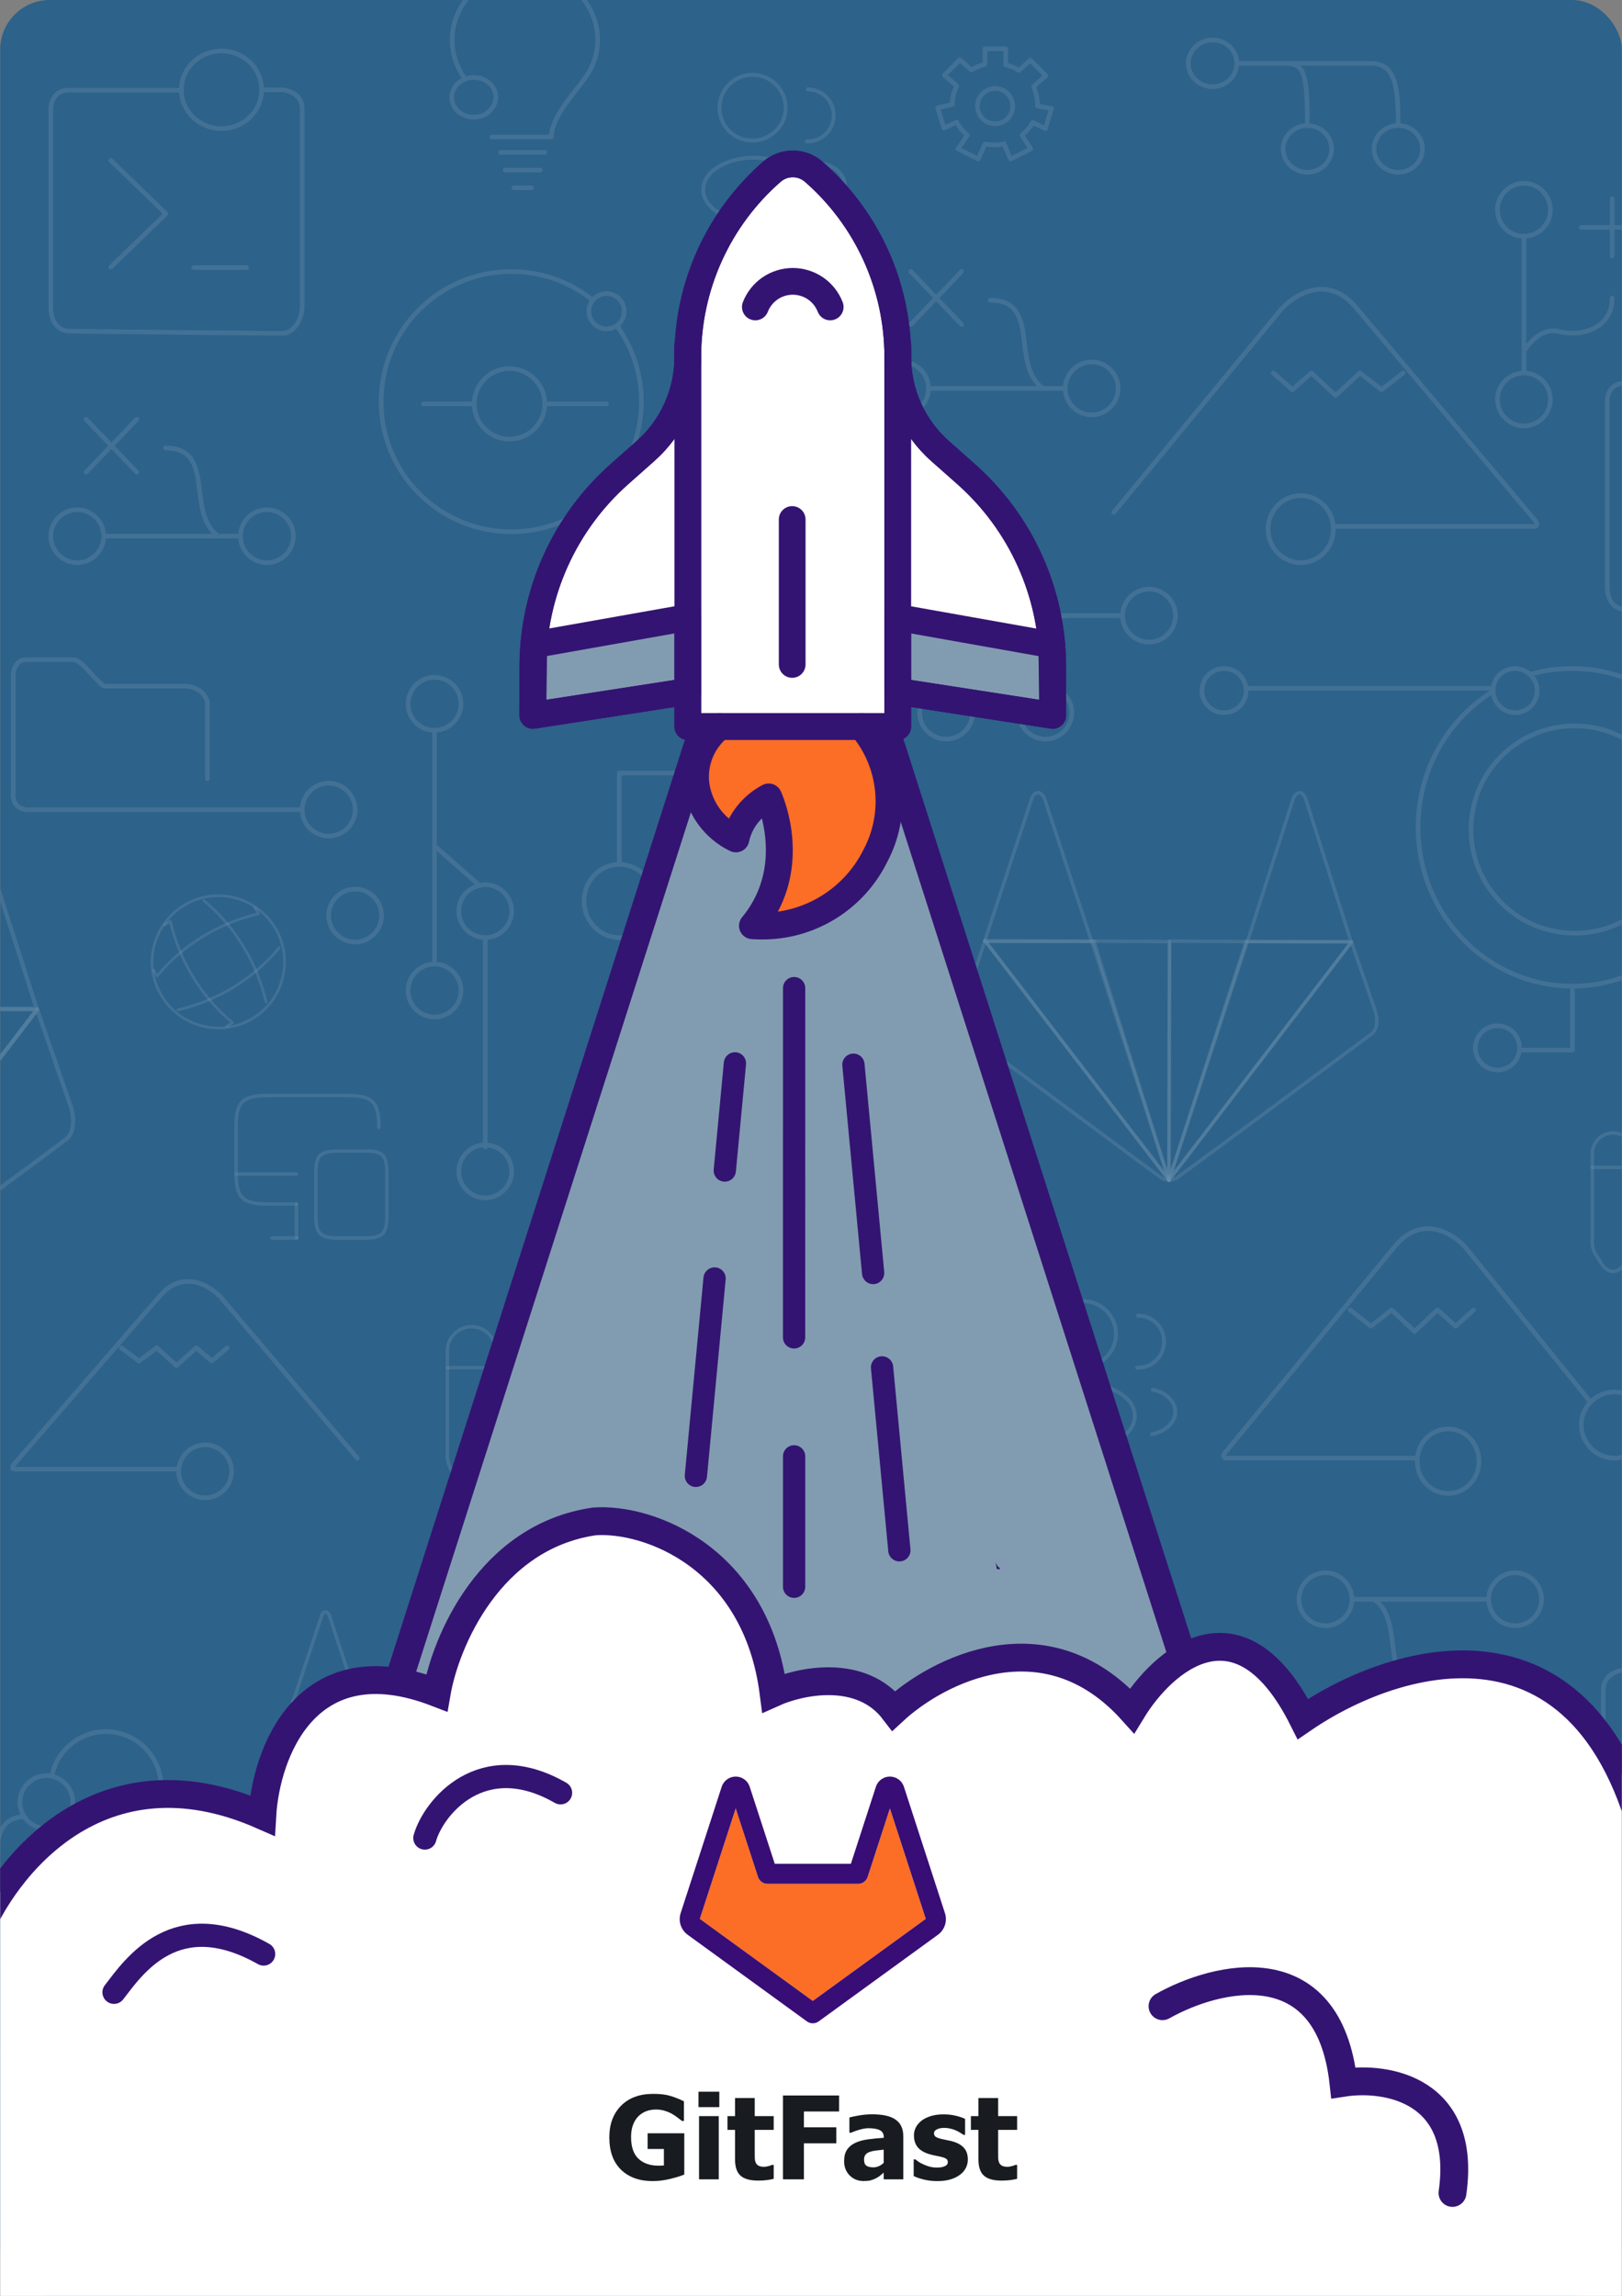 <svg width="450" height="637" viewBox="0 0 450 637" fill="none" xmlns="http://www.w3.org/2000/svg">
<rect x="0" y="0" width="450" height="637" fill="#808080" stroke="none"/>
<g clip-path="url(#clip0_160_2466)">
<rect x="0.055" width="449.89" height="637" rx="13.758" fill="#2D628A"/>
<g opacity="0.3" clip-path="url(#clip1_160_2466)">
<path d="M171.332 317.656V328.058H223.949V313.984M171.332 317.656C175.003 317.656 178.062 314.963 178.062 311.537C178.062 308.11 175.003 305.417 171.332 305.417C167.661 305.417 164.602 308.11 164.602 311.537C164.602 314.963 167.539 317.656 171.332 317.656ZM223.949 313.984C229.334 313.984 233.739 309.823 233.739 304.806C233.739 299.788 229.334 295.627 223.949 295.627C218.565 295.627 214.16 299.788 214.16 304.806C214.16 309.823 218.443 313.984 223.949 313.984ZM214.16 304.194L202.535 317.656M202.535 317.656L189.687 304.194M202.535 317.656V280.941" stroke="white" stroke-opacity="0.33" stroke-width="1.287" stroke-linecap="round" stroke-linejoin="round"/>
<path d="M171.822 239.82V214.487H242.916V239.82M171.822 239.82C166.437 239.82 162.032 244.348 162.032 249.978C162.032 255.607 166.437 260.136 171.822 260.136C177.206 260.136 181.611 255.607 181.611 249.978C181.611 244.348 177.206 239.82 171.822 239.82ZM242.916 239.82C237.532 239.82 233.127 244.348 233.127 249.978C233.127 255.607 237.532 260.136 242.916 260.136C248.3 260.136 252.706 255.607 252.706 249.978C252.706 244.348 248.3 239.82 242.916 239.82ZM206.941 239.82V189.031M206.941 239.82C201.556 239.82 197.151 244.348 197.151 249.978C197.151 255.607 201.556 260.136 206.941 260.136C212.325 260.136 216.73 255.607 216.73 249.978C216.608 244.348 212.325 239.82 206.941 239.82ZM185.527 189.031H230.313C234.595 189.031 238.144 185.359 238.144 180.954V178.873C238.144 174.345 234.595 170.796 230.313 170.796H185.527C181.244 170.796 177.695 174.467 177.695 178.873V180.954C177.695 185.482 181.121 189.031 185.527 189.031Z" stroke="white" stroke-opacity="0.33" stroke-width="1.287" stroke-linecap="round" stroke-linejoin="round"/>
<path d="M408.722 611.988H350.598M359.776 599.137H342.645C340.809 599.382 337.138 600.851 337.138 605.257C337.138 609.662 337.138 616.516 337.138 619.331C337.383 621.778 338.974 626.551 343.868 626.062H430.748C432.217 625.695 435.276 623.981 436.255 620.554V604.645C435.888 603.054 434.175 599.627 430.748 599.137H382.903M383.025 597.914C383.025 601.952 379.722 605.257 375.684 605.257C371.645 605.257 368.342 601.952 368.342 597.914C368.342 593.875 371.645 590.571 375.684 590.571C379.722 590.571 383.025 593.875 383.025 597.914ZM423.406 611.376C423.406 615.414 420.102 618.719 416.064 618.719C412.026 618.719 408.722 615.414 408.722 611.376C408.722 607.337 412.026 604.033 416.064 604.033C420.102 604.033 423.406 607.337 423.406 611.376Z" stroke="white" stroke-opacity="0.33" stroke-width="1.287" stroke-linecap="round" stroke-linejoin="round"/>
<path d="M99.136 404.548L61.202 359.878C58.143 356.574 50.434 352.045 44.071 359.878L4.302 405.772C3.69 406.384 2.834 407.607 4.302 407.607H49.578M63.038 373.952L58.755 377.624L54.472 373.952L48.966 378.847L43.459 373.952L38.565 377.624L33.67 373.952M64.261 408.219C64.261 412.258 60.958 415.562 56.919 415.562C52.881 415.562 49.578 412.258 49.578 408.219C49.578 404.181 52.881 400.876 56.919 400.876C60.958 400.876 64.261 404.181 64.261 408.219Z" stroke="white" stroke-opacity="0.33" stroke-width="1.287" stroke-linecap="round" stroke-linejoin="round"/>
<path d="M393.182 404.548H340.442C338.729 404.548 339.708 403.079 340.442 402.345L386.696 346.171C394.161 336.625 403.093 342.133 406.642 346.171L440.17 387.659L441.272 389.005M441.272 389.005C439.681 390.596 438.702 392.922 438.702 395.369C438.702 400.387 442.862 404.548 447.879 404.548C452.896 404.548 457.057 400.387 457.057 395.369M441.272 389.005C442.985 387.292 445.31 386.191 447.879 386.191C452.896 386.191 457.057 390.352 457.057 395.369M408.845 363.427L403.828 367.955L398.811 363.427L392.448 369.424L386.085 363.427L380.333 367.955L374.582 363.427M525.582 418.01C525.582 422.049 528.886 425.353 532.924 425.353C536.962 425.353 540.266 422.049 540.266 418.01C540.266 413.972 536.962 410.667 532.924 410.667C528.886 410.667 525.582 413.972 525.582 418.01ZM525.582 418.01H475.412C470.517 418.01 467.091 412.87 468.682 407.608C470.517 401.488 465.378 397.205 463.175 395.369M463.175 395.369L586.765 395.981M463.175 395.369H457.057M586.765 395.981C586.765 400.02 590.069 403.324 594.107 403.324C598.145 403.324 601.449 400.02 601.449 395.981C601.449 391.943 598.145 388.638 594.107 388.638C590.069 388.638 586.765 391.943 586.765 395.981ZM410.313 405.405C410.313 410.422 406.52 414.339 401.747 414.339C396.975 414.339 393.182 410.3 393.182 405.405C393.182 400.387 396.975 396.471 401.747 396.471C406.397 396.348 410.313 400.387 410.313 405.405Z" stroke="white" stroke-opacity="0.33" stroke-width="1.287" stroke-linecap="round" stroke-linejoin="round"/>
<path d="M308.994 142.158L355.493 85.74C359.286 81.578 368.709 75.826 376.54 85.74L425.364 143.749C426.098 144.483 427.2 146.074 425.364 146.074H369.81M353.29 103.485L358.552 108.136L363.814 103.485L370.544 109.727L377.274 103.485L383.27 108.136L389.266 103.485M351.822 146.809C351.822 151.949 355.86 156.11 360.877 156.11C365.894 156.11 369.932 151.949 369.932 146.809C369.932 141.669 365.894 137.508 360.877 137.508C355.86 137.508 351.822 141.669 351.822 146.809Z" stroke="white" stroke-opacity="0.33" stroke-width="1.287" stroke-linecap="round" stroke-linejoin="round"/>
<path d="M185.404 460.844V492.664M185.404 460.844C189.442 460.844 192.746 457.54 192.746 453.501C192.746 449.463 189.442 446.158 185.404 446.158C181.366 446.158 178.062 449.463 178.062 453.501C178.062 457.54 181.244 460.844 185.404 460.844ZM185.404 492.664V498.783M185.404 492.664C187.239 489.972 190.299 486.545 194.581 487.157C201.189 488.992 209.877 486.545 209.877 477.978M185.404 498.783C181.366 498.783 178.062 502.087 178.062 506.126C178.062 510.165 181.366 513.469 185.404 513.469C189.442 513.469 192.746 510.165 192.746 506.126C192.746 502.087 189.442 498.783 185.404 498.783ZM209.877 450.442V466.352M201.312 458.397C208.286 458.397 212.08 458.397 219.055 458.397" stroke="white" stroke-opacity="0.33" stroke-width="1.287" stroke-linecap="round" stroke-linejoin="round"/>
<path d="M422.794 65.546V97.366M422.794 65.546C426.832 65.546 430.136 62.242 430.136 58.203C430.136 54.165 426.832 50.86 422.794 50.86C418.756 50.86 415.452 54.165 415.452 58.203C415.452 62.242 418.634 65.546 422.794 65.546ZM422.794 97.366V103.485M422.794 97.366C424.63 94.674 427.689 91.247 431.972 91.859C438.58 93.694 447.268 91.247 447.268 82.68M422.794 103.485C418.756 103.485 415.452 106.789 415.452 110.828C415.452 114.867 418.756 118.171 422.794 118.171C426.832 118.171 430.136 114.867 430.136 110.828C430.136 106.789 426.832 103.485 422.794 103.485ZM447.268 55.144V71.053M438.702 63.099C445.677 63.099 449.47 63.099 456.445 63.099" stroke="white" stroke-opacity="0.33" stroke-width="1.287" stroke-linecap="round" stroke-linejoin="round"/>
<path d="M28.775 148.767H60.59M28.775 148.767C28.775 144.728 25.471 141.424 21.433 141.424C17.395 141.424 14.091 144.728 14.091 148.767C14.091 152.806 17.395 156.11 21.433 156.11C25.471 156.11 28.775 152.806 28.775 148.767ZM60.59 148.767H66.709M60.59 148.767C51.413 142.403 60.101 124.29 45.907 124.29M66.709 148.767C66.709 152.806 70.013 156.11 74.051 156.11C78.089 156.11 81.393 152.806 81.393 148.767C81.393 144.728 78.089 141.424 74.051 141.424C70.013 141.424 66.709 144.728 66.709 148.767ZM23.881 116.335L37.953 131.021M23.881 131.021L37.953 116.335" stroke="white" stroke-opacity="0.33" stroke-width="1.287" stroke-linecap="round" stroke-linejoin="round"/>
<path d="M257.6 107.768H289.415M257.6 107.768C257.6 103.73 254.296 100.425 250.258 100.425C246.22 100.425 242.916 103.73 242.916 107.768C242.916 111.807 246.22 115.111 250.258 115.111C254.296 115.111 257.6 111.807 257.6 107.768ZM289.415 107.768H295.533M289.415 107.768C280.238 101.405 288.926 83.292 274.731 83.292M295.533 107.768C295.533 111.807 298.837 115.111 302.875 115.111C306.914 115.111 310.217 111.807 310.217 107.768C310.217 103.73 306.914 100.425 302.875 100.425C298.837 100.425 295.533 103.73 295.533 107.768ZM252.705 75.337L266.777 90.023M252.705 90.023L266.777 75.337" stroke="white" stroke-opacity="0.33" stroke-width="1.287" stroke-linecap="round" stroke-linejoin="round"/>
<path d="M413.005 443.711H381.19M413.005 443.711C413.005 447.749 416.309 451.054 420.347 451.054C424.385 451.054 427.689 447.749 427.689 443.711C427.689 439.672 424.385 436.368 420.347 436.368C416.309 436.368 413.005 439.672 413.005 443.711ZM381.19 443.711H375.072M381.19 443.711C390.367 450.075 381.679 468.187 395.874 468.187M375.072 443.711C375.072 439.672 371.768 436.368 367.73 436.368C363.692 436.368 360.388 439.672 360.388 443.711C360.388 447.749 363.692 451.054 367.73 451.054C371.768 451.054 375.072 447.749 375.072 443.711ZM417.9 476.142L403.828 461.456M417.9 461.456L403.828 476.142" stroke="white" stroke-opacity="0.33" stroke-width="1.287" stroke-linecap="round" stroke-linejoin="round"/>
<path d="M514.447 534.152C508.451 534.152 501.721 534.029 494.746 534.029C479.328 533.907 462.931 533.662 451.795 533.662C449.47 533.662 444.82 532.316 444.82 526.686V491.562M514.447 534.152C514.936 534.152 515.426 534.152 515.793 534.152H514.447ZM532.924 534.274C534.27 534.274 535.371 534.274 536.105 534.274C536.473 534.274 536.84 534.274 537.084 534.152M532.924 534.274C532.434 534.274 531.945 534.274 531.333 534.274H532.924ZM537.084 534.152C537.207 534.152 537.329 534.152 537.452 534.152M537.084 534.152H537.452M503.556 491.44C503.556 495.479 500.252 498.783 496.214 498.783C492.176 498.783 488.872 495.479 488.872 491.44M503.556 491.44C503.556 487.401 500.252 484.097 496.214 484.097C492.176 484.097 488.872 487.401 488.872 491.44M503.556 491.44H543.937M488.872 491.44H444.82V480.303V468.677C444.82 466.841 446.166 463.292 451.795 463.292H474.188M543.937 491.44C543.937 483.485 543.937 475.53 543.937 468.677C543.937 464.516 537.941 463.292 536.105 463.292H526.194H524.358M543.937 491.44C543.937 502.944 543.937 514.326 543.937 522.036V523.26M524.358 463.292C524.358 467.331 521.054 470.635 517.016 470.635C512.978 470.635 509.674 467.331 509.674 463.292M524.358 463.292C524.358 459.253 521.054 455.949 517.016 455.949M509.674 463.292C509.674 459.253 512.978 455.949 517.016 455.949M509.674 463.292H508.451H474.188M517.016 455.949C517.016 454.97 517.016 452.155 517.016 449.218C517.016 446.281 514.202 444.69 512.734 444.323C504.78 444.323 486.792 444.323 478.471 444.323C475.534 444.323 474.433 447.627 474.188 449.218V463.292M543.937 523.26C539.899 523.26 536.595 526.564 536.595 530.603C536.595 531.949 536.962 533.05 537.452 534.152M543.937 523.26C547.975 523.26 551.279 526.564 551.279 530.603C551.279 534.029 548.954 536.844 545.772 537.701M537.452 534.152C538.798 536.477 541.122 537.946 543.937 537.946C544.549 537.946 545.161 537.823 545.772 537.701M545.772 537.701L569.634 563.034H591.66M591.66 563.034C591.66 568.052 595.82 572.213 600.837 572.213C605.854 572.213 610.015 568.052 610.015 563.034C610.015 558.017 605.854 553.856 600.837 553.856C595.82 553.856 591.66 558.017 591.66 563.034Z" stroke="white" stroke-opacity="0.33" stroke-width="1.287" stroke-linecap="round" stroke-linejoin="round"/>
<path d="M76.131 92.471C77.11 92.471 77.844 92.471 78.334 92.471C81.882 92.471 83.84 88.065 83.84 85.128C83.84 74.358 83.84 48.29 83.84 30.055C83.84 26.139 79.68 24.915 78.334 24.915H72.582M76.131 92.471C75.764 92.471 75.397 92.471 75.03 92.471H76.131ZM72.582 24.915C72.582 30.912 67.565 35.685 61.447 35.685C55.329 35.685 50.312 30.912 50.312 24.915C50.312 18.918 55.329 14.145 61.447 14.145C67.565 14.145 72.582 18.918 72.582 24.915ZM74.907 92.471C70.992 92.471 66.954 92.348 63.038 92.348C58.755 92.348 54.105 92.226 49.21 92.226C38.32 92.103 26.817 91.981 18.986 91.859C17.395 91.859 14.091 90.512 14.091 85.25V41.192V30.177C14.091 28.464 15.07 25.037 18.986 25.037H46.886H50.434M30.733 44.496L46.029 59.305L30.733 74.113M53.738 74.236H68.422" stroke="white" stroke-opacity="0.33" stroke-width="1.287" stroke-linecap="round" stroke-linejoin="round"/>
<path d="M501.476 169.572C502.332 169.572 503.066 169.572 503.433 169.572C506.615 169.572 508.328 165.411 508.328 162.719C508.328 152.683 508.328 128.206 508.328 111.073C508.328 107.401 504.535 106.3 503.433 106.3H498.417M501.476 169.572C501.109 169.572 500.864 169.572 500.497 169.572M501.476 169.572H500.497M498.417 106.3C498.417 111.929 493.889 116.458 488.382 116.458C482.876 116.458 478.348 111.929 478.348 106.3C478.348 100.67 482.876 96.142 488.382 96.142C493.889 96.142 498.417 100.67 498.417 106.3ZM500.497 169.572C496.948 169.572 493.399 169.45 489.851 169.45C486.058 169.45 481.775 169.327 477.37 169.327C467.703 169.205 457.301 169.082 450.327 168.96C448.858 168.96 445.921 167.736 445.921 162.719V121.475V111.195C445.921 109.604 446.778 106.422 450.327 106.422H475.289H478.471M460.972 124.657L474.677 138.609L460.972 152.561M481.53 152.438H494.623" stroke="white" stroke-opacity="0.33" stroke-width="1.287" stroke-linecap="round" stroke-linejoin="round"/>
<path d="M117.491 112.052H130.951H131.563M131.563 112.052C131.563 117.437 135.968 121.843 141.352 121.843C146.736 121.843 151.142 117.437 151.142 112.052M131.563 112.052C131.563 106.667 135.968 102.261 141.352 102.261C146.736 102.261 151.142 106.667 151.142 112.052M168.273 112.052H154.812H151.142M164.479 83.292C163.745 84.148 163.378 85.25 163.378 86.351C163.378 89.044 165.581 91.247 168.273 91.247C169.374 91.247 170.353 90.88 171.21 90.268M164.479 83.292C165.336 82.19 166.682 81.456 168.273 81.456C170.965 81.456 173.167 83.659 173.167 86.351C173.167 87.942 172.433 89.411 171.21 90.268M164.479 83.292C164.357 83.169 164.235 83.047 164.112 82.925L164.479 83.292ZM171.21 90.268C171.332 90.512 171.577 90.757 171.699 91.002L171.21 90.268ZM163.99 82.925C157.872 78.152 150.163 75.337 141.842 75.337C121.896 75.337 105.744 91.492 105.744 111.44C105.744 131.388 121.896 147.543 141.842 147.543C161.787 147.543 177.94 131.388 177.94 111.44C177.94 103.852 175.615 96.876 171.577 91.002" stroke="white" stroke-opacity="0.33" stroke-width="1.287" stroke-linecap="round" stroke-linejoin="round"/>
<path d="M-86.616 577.231L-93.101 642.828C-93.101 644.786 -92.612 645.521 -91.755 645.521H-66.425L-66.548 608.071M-66.548 608.071V592.039H-76.827M-66.548 608.071H-76.827M-46.235 513.714C-44.522 491.807 -40.361 448.851 -40.361 447.505C-40.361 446.281 -40.973 446.158 -41.708 446.158H-67.037V448.116V466.229M-67.037 466.229H-56.024M-67.037 466.229V483.24M-66.793 519.099H-53.332M-66.793 519.099V509.675L-81.354 501.598C-81.966 501.108 -83.557 500.496 -84.658 501.598C-85.759 502.699 -93.346 507.35 -97.017 509.675M-66.793 519.099V532.439V535.743C-61.776 535.865 -57.615 540.026 -57.37 545.044M-66.915 500.374H-56.024M-66.915 500.374V483.363M-66.915 500.374V509.798M-66.915 483.24H-56.024M-66.67 571.234H-80.742M-66.67 571.234L-66.548 591.917M-66.67 571.234V557.16V555.814M-76.827 626.062H-66.67M-41.708 573.315L-22.863 644.174L-72.299 661.553L-129.566 644.786M-133.482 633.405L-112.68 559.118M-36.446 566.583C-15.154 568.542 27.552 572.58 28.653 572.58C29.754 572.58 29.999 571.234 29.999 570.622V545.901V545.289H10.42M-36.446 566.583C-36.446 570.255 -39.383 573.315 -42.931 573.315C-46.48 573.315 -49.417 570.377 -49.417 566.583C-49.417 562.912 -46.48 559.852 -42.931 559.852C-39.383 559.852 -36.446 562.912 -36.446 566.583ZM10.42 557.16V545.166H-6.466M-6.466 545.166V557.16M-6.466 545.166H-22.741M-22.741 545.166V557.16M-22.741 545.166H-41.585M-57.248 545.166H-54.678H-43.054H-41.708V559.852M-143.883 535.743V545.656M-143.883 545.656L-163.462 545.778V520.323C-163.462 519.711 -162.85 518.976 -161.504 518.976L-98.975 524.973M-143.883 545.656L-127.609 545.534M-127.609 545.534V535.743M-127.609 545.534L-111.334 545.411M-111.334 545.411V535.743M-111.334 545.411L-91.755 545.289M-91.755 545.289V535.743M-91.755 545.289L-79.396 545.166H-76.827M-66.67 555.936C-66.793 555.936 -66.915 555.936 -67.037 555.936C-72.421 555.936 -76.827 551.408 -76.827 545.901C-76.827 545.656 -76.827 545.534 -76.827 545.289C-76.582 540.026 -72.299 535.865 -67.037 535.865C-66.915 535.865 -66.793 535.865 -66.793 535.865M-57.37 545.166C-57.37 545.411 -57.37 545.656 -57.37 545.778C-57.37 551.163 -61.531 555.569 -66.793 555.814M-98.975 525.096C-98.975 528.767 -96.038 531.827 -92.49 531.827C-88.941 531.827 -86.004 528.889 -86.004 525.096C-86.004 521.424 -88.941 518.364 -92.49 518.364C-96.038 518.364 -98.975 521.424 -98.975 525.096ZM-80.742 570.622C-80.742 574.294 -83.679 577.353 -87.228 577.353C-90.776 577.353 -93.713 574.416 -93.713 570.622C-93.713 566.951 -90.776 563.891 -87.228 563.891C-83.679 563.891 -80.742 566.828 -80.742 570.622ZM-127.609 640.136C-127.609 643.807 -130.545 646.867 -134.094 646.867C-137.643 646.867 -140.579 643.93 -140.579 640.136C-140.579 636.464 -137.643 633.405 -134.094 633.405C-130.545 633.405 -127.609 636.464 -127.609 640.136ZM-40.361 519.711C-40.361 523.382 -43.298 526.442 -46.847 526.442C-50.396 526.442 -53.332 523.505 -53.332 519.711C-53.332 516.039 -50.396 512.98 -46.847 512.98C-43.298 512.98 -40.361 516.039 -40.361 519.711Z" stroke="white" stroke-opacity="0.33" stroke-width="1.287" stroke-linecap="round" stroke-linejoin="round"/>
<path d="M345.704 190.989H414.229M421.571 291.343H436.255V273.598M436.255 273.598C459.871 273.598 479.083 253.894 479.083 229.54C479.083 205.186 459.871 185.482 436.255 185.482C432.339 185.482 428.668 185.971 424.997 186.95M436.255 273.598C412.638 273.598 393.426 253.894 393.426 229.54C393.426 213.63 401.625 199.678 413.984 191.968M414.229 191.723C414.351 195.028 417.043 197.72 420.347 197.72C423.773 197.72 426.465 195.028 426.465 191.601C426.465 189.888 425.731 188.297 424.507 187.195M414.229 191.723V191.601C414.229 188.174 416.921 185.482 420.347 185.482C421.938 185.482 423.406 186.094 424.507 187.195M414.229 191.723C414.106 191.723 414.106 191.846 413.984 191.846L414.229 191.723ZM424.507 187.195C424.63 187.195 424.875 187.073 424.997 187.073L424.507 187.195ZM465.623 230.152C465.623 246.062 452.774 258.912 436.866 258.912C420.959 258.912 408.11 246.062 408.11 230.152C408.11 214.242 420.959 201.392 436.866 201.392C452.774 201.392 465.623 214.242 465.623 230.152ZM421.571 290.732C421.571 294.158 418.879 296.851 415.452 296.851C412.026 296.851 409.334 294.158 409.334 290.732C409.334 287.305 412.026 284.612 415.452 284.612C418.879 284.612 421.571 287.305 421.571 290.732ZM345.704 191.601C345.704 195.028 343.012 197.72 339.585 197.72C336.159 197.72 333.467 195.028 333.467 191.601C333.467 188.174 336.159 185.482 339.585 185.482C343.012 185.482 345.704 188.174 345.704 191.601Z" stroke="white" stroke-opacity="0.33" stroke-width="1.287" stroke-linecap="round" stroke-linejoin="round"/>
<path d="M120.55 202.615V234.68M120.55 202.615C124.588 202.615 127.892 199.311 127.892 195.273C127.892 191.234 124.588 187.93 120.55 187.93C116.512 187.93 113.208 191.234 113.208 195.273C113.208 199.311 116.39 202.615 120.55 202.615ZM120.55 234.68V267.479M120.55 234.68L132.787 245.45L133.031 245.694M120.55 267.479C116.512 267.479 113.208 270.783 113.208 274.822C113.208 278.86 116.512 282.165 120.55 282.165C124.588 282.165 127.892 278.86 127.892 274.822C127.892 270.783 124.588 267.479 120.55 267.479ZM133.031 245.694C133.521 245.572 134.01 245.45 134.622 245.45C138.66 245.45 141.964 248.754 141.964 252.793C141.964 256.831 138.66 260.136 134.622 260.136M133.031 245.694C129.727 246.429 127.28 249.244 127.28 252.793C127.28 256.831 130.584 260.136 134.622 260.136M134.622 260.136V318.268M141.964 324.999C141.964 329.037 138.66 332.342 134.622 332.342C130.584 332.342 127.28 329.037 127.28 324.999C127.28 320.96 130.584 317.656 134.622 317.656C138.66 317.656 141.964 320.96 141.964 324.999Z" stroke="white" stroke-opacity="0.33" stroke-width="1.287" stroke-linecap="round" stroke-linejoin="round"/>
<path d="M311.441 170.796H297.369M311.441 170.796C311.441 174.835 314.745 178.139 318.783 178.139C322.821 178.139 326.125 174.835 326.125 170.796C326.125 166.757 322.821 163.453 318.783 163.453C314.745 163.453 311.441 166.757 311.441 170.796ZM297.369 170.796H271.06C263.718 170.796 262.495 176.915 262.495 190.377M297.369 170.796C291.251 170.796 290.027 172.632 290.027 190.377M262.495 190.377C258.457 190.377 255.153 193.682 255.153 197.72C255.153 201.759 258.457 205.063 262.495 205.063C266.533 205.063 269.837 201.759 269.837 197.72C269.837 193.682 266.533 190.377 262.495 190.377ZM290.027 190.377C285.989 190.377 282.685 193.682 282.685 197.72C282.685 201.759 285.989 205.063 290.027 205.063C294.065 205.063 297.369 201.759 297.369 197.72C297.369 193.682 294.065 190.377 290.027 190.377Z" stroke="white" stroke-opacity="0.33" stroke-width="1.287" stroke-linecap="round" stroke-linejoin="round"/>
<path d="M343.134 17.572H355.983C361.611 17.572 362.713 19.163 362.713 34.828M343.134 17.572C343.134 21.121 340.075 24.058 336.404 24.058C332.733 24.058 329.674 21.121 329.674 17.572C329.674 14.023 332.733 11.086 336.404 11.086C340.197 11.086 343.134 14.023 343.134 17.572ZM387.92 34.828C387.92 22.957 386.819 17.572 380.089 17.572H356.105M387.92 34.828C391.591 34.828 394.65 37.765 394.65 41.314C394.65 44.864 391.591 47.801 387.92 47.801C384.249 47.801 381.19 44.864 381.19 41.314C381.19 37.765 384.127 34.828 387.92 34.828ZM362.713 34.828C366.384 34.828 369.443 37.765 369.443 41.314C369.443 44.864 366.384 47.801 362.713 47.801C359.042 47.801 355.983 44.864 355.983 41.314C355.983 37.765 359.042 34.828 362.713 34.828Z" stroke="white" stroke-opacity="0.33" stroke-width="1.287" stroke-linecap="round" stroke-linejoin="round"/>
<path d="M83.84 224.645H8.585C6.75 224.889 3.201 224.155 3.69 219.749V187.318C3.69 185.849 4.425 183.034 7.361 183.034C10.298 183.034 17.151 183.034 20.21 183.034C22.657 183.034 25.105 187.318 28.776 190.377H51.413C53.004 190.377 56.553 191.234 57.532 194.661V216.078M83.84 224.645C83.84 228.683 87.144 231.987 91.182 231.987C95.22 231.987 98.524 228.683 98.524 224.645C98.524 220.606 95.22 217.302 91.182 217.302C87.144 217.302 83.84 220.606 83.84 224.645Z" stroke="white" stroke-opacity="0.33" stroke-width="1.287" stroke-linecap="round" stroke-linejoin="round"/>
<path d="M105.866 254.016C105.866 258.055 102.562 261.359 98.524 261.359C94.486 261.359 91.182 258.055 91.182 254.016C91.182 249.978 94.486 246.673 98.524 246.673C102.562 246.673 105.866 249.978 105.866 254.016Z" stroke="white" stroke-opacity="0.33" stroke-width="1.287" stroke-linecap="round" stroke-linejoin="round"/>
<path d="M51.413 525.707H-10.382M-10.382 525.707C-10.382 529.746 -13.686 533.05 -17.724 533.05C-21.762 533.05 -25.066 529.746 -25.066 525.707C-25.066 521.669 -21.762 518.364 -17.724 518.364C-13.686 518.364 -10.382 521.669 -10.382 525.707ZM-0.592 512.245C-0.592 507.472 1.977 504.046 6.75 504.046M50.19 525.707C58.633 525.707 65.485 518.854 65.485 510.41C65.485 501.965 58.633 495.112 50.19 495.112C44.071 495.112 38.687 498.783 36.24 504.046M36.24 504.046C36.117 504.29 35.995 504.657 35.873 504.902M36.24 504.046L35.873 504.902M44.683 495.724C44.683 487.279 37.831 480.426 29.387 480.426C22.412 480.426 16.539 485.076 14.703 491.44M14.703 491.44C14.581 491.807 14.459 492.297 14.336 492.786M14.703 491.44L14.336 492.786M14.336 492.786C13.847 492.664 13.357 492.664 12.868 492.664C8.83 492.664 5.526 495.968 5.526 500.007C5.526 504.046 8.83 507.35 12.868 507.35C16.906 507.35 20.21 504.046 20.21 500.007C20.21 496.458 17.64 493.521 14.336 492.786ZM35.873 504.902C31.957 505.025 28.775 508.207 28.775 512.245C28.775 516.284 32.079 519.588 36.117 519.588C40.156 519.588 43.459 516.284 43.459 512.245C43.459 508.207 40.156 504.902 36.117 504.902C35.995 504.902 35.873 504.902 35.873 504.902Z" stroke="white" stroke-opacity="0.33" stroke-width="1.287" stroke-linecap="round" stroke-linejoin="round"/>
<path d="M286.846 23.936C286.846 24.058 286.968 24.303 286.968 24.303L286.846 23.936ZM286.846 23.936L290.149 20.999L285.867 16.715L282.685 19.53L282.44 19.408C281.461 18.796 280.36 18.306 279.136 18.061H279.014V13.533H273.263V17.817L273.018 17.939C271.794 18.184 270.816 18.674 269.714 19.285L269.47 19.408L266.288 16.593L262.005 20.876L265.431 23.814L265.309 24.181C264.575 25.649 264.208 27.118 264.208 28.831V28.954L260.17 29.933L261.883 35.562L265.431 33.849L265.554 34.094C266.166 35.318 267.145 36.419 268.123 37.276L268.368 37.52L265.799 41.314L271.427 44.129L273.141 40.213L273.263 39.968H273.385C274.242 40.09 275.098 40.213 275.955 40.213C276.812 40.213 277.546 40.09 278.28 39.968L278.525 39.846L280.36 44.129L285.989 41.314L283.542 37.52L283.786 37.276C284.765 36.419 285.622 35.44 286.234 34.461L286.478 33.971L290.027 35.685L291.74 30.055L287.824 29.443V29.198C287.824 29.076 287.824 28.954 287.824 28.954C287.824 27.363 287.457 25.772 286.846 24.303M280.972 29.443C280.972 32.136 278.769 34.339 276.077 34.339C273.385 34.339 271.183 32.136 271.183 29.443C271.183 26.751 273.385 24.548 276.077 24.548C278.769 24.548 280.972 26.751 280.972 29.443Z" stroke="white" stroke-opacity="0.33" stroke-width="1.287" stroke-linecap="round" stroke-linejoin="round"/>
<path d="M244.752 400.754L258.212 401.366L267.389 416.052L263.718 420.947L253.929 417.276L243.528 426.455L246.587 436.857L242.304 441.753L227.62 432.574L228.232 419.112L211.713 401.978M211.713 401.978C210.734 400.999 208.654 395.981 208.654 384.232C212.936 383.62 222.481 383.009 226.397 385.456L229.823 388.393L230.557 389.005M211.713 401.978L217.219 397.083M230.557 389.128C230.19 389.862 229.945 390.719 229.945 391.698C229.945 395.124 232.637 397.817 236.064 397.817C237.287 397.817 238.511 397.45 239.49 396.715C241.081 395.614 242.182 393.778 242.182 391.698C242.182 388.271 239.49 385.579 236.064 385.579C233.616 385.456 231.536 386.925 230.557 389.128Z" stroke="white" stroke-opacity="0.33" stroke-width="1.287" stroke-linecap="round" stroke-linejoin="round"/>
<path d="M134.867 561.443L111.005 562.545L94.731 590.081L101.216 599.26L118.592 592.406L137.069 609.662L131.685 629.121L139.272 638.3L165.214 621.044L164.112 595.833L193.358 563.646M193.358 563.646C195.193 561.688 198.742 552.387 198.742 530.358C191.155 529.257 174.269 528.033 167.294 532.683L161.176 538.191L159.829 539.414M193.358 563.646L184.792 556.059M159.952 539.414C160.564 540.883 160.931 542.474 160.931 544.187C160.931 550.551 156.036 555.691 150.04 555.691C147.838 555.691 145.757 554.957 143.922 553.733C141.107 551.653 139.15 548.226 139.15 544.187C139.15 537.823 144.044 532.683 150.04 532.683C154.445 532.683 158.239 535.498 159.952 539.414ZM187.851 550.184C187.851 554.223 184.547 557.527 180.509 557.527C176.471 557.527 173.167 554.223 173.167 550.184C173.167 546.145 176.471 542.841 180.509 542.841C184.547 542.841 187.851 546.145 187.851 550.184Z" stroke="white" stroke-opacity="0.33" stroke-width="1.287" stroke-linecap="round" stroke-linejoin="round"/>
<path d="M326.125 578.332H387.92M326.125 578.332C326.125 583.35 321.965 587.511 316.948 587.511C311.931 587.511 307.77 583.35 307.77 578.332C307.77 573.314 311.931 569.153 316.948 569.153C321.965 569.153 326.125 573.314 326.125 578.332ZM387.92 578.332H448.491M387.92 578.332L407.743 559.485M448.491 578.332C448.491 582.371 451.795 585.675 455.833 585.675C459.871 585.675 463.175 582.371 463.175 578.332C463.175 574.294 459.871 570.989 455.833 570.989C451.795 570.989 448.491 574.294 448.491 578.332ZM407.743 559.485C408.967 560.954 410.925 561.81 413.005 561.81C417.043 561.81 420.347 558.384 420.347 554.345M407.743 559.485C406.397 558.261 405.663 556.426 405.663 554.467C405.663 550.429 408.967 547.124 413.005 547.124C417.043 547.124 420.347 550.306 420.347 554.345M523.135 553.244C523.135 557.282 526.439 560.587 530.477 560.587C534.515 560.587 537.819 557.282 537.819 553.244C537.819 549.205 534.515 545.901 530.477 545.901C526.439 545.901 523.135 549.205 523.135 553.244ZM523.135 553.244L420.347 554.345" stroke="white" stroke-opacity="0.33" stroke-width="1.287" stroke-linecap="round" stroke-linejoin="round"/>
<path d="M142.576 52.084H147.471M140.129 47.189C143.677 47.189 146.369 47.189 149.918 47.189M138.905 42.293C143.677 42.293 146.369 42.293 151.142 42.293M136.458 38.01H152.977C152.977 32.503 159.218 26.016 162.154 21.855C164.479 18.796 165.825 15.002 165.825 11.086C165.825 0.561 156.77 -7.884 145.635 -7.884C134.5 -7.884 125.445 0.561 125.445 11.086C125.445 14.88 126.668 18.429 128.626 21.366M128.626 21.366C128.748 21.611 128.871 21.733 128.993 21.978M128.626 21.366L128.993 21.978M128.993 21.978C126.791 22.834 125.322 24.793 125.322 26.995C125.322 30.055 128.014 32.503 131.441 32.503C134.255 32.503 136.58 30.789 137.314 28.464C137.437 27.975 137.559 27.485 137.559 26.995C137.559 23.936 134.867 21.488 131.441 21.488C130.584 21.488 129.727 21.611 128.993 21.978Z" stroke="white" stroke-opacity="0.33" stroke-width="1.287" stroke-linecap="round" stroke-linejoin="round"/>
<path d="M267.389 634.629H272.284M264.942 629.733C268.491 629.733 271.183 629.733 274.731 629.733M263.718 624.838C268.491 624.838 271.183 624.838 275.955 624.838M261.271 620.554H277.791C277.791 615.047 284.031 608.561 286.968 604.522C289.293 601.463 290.639 597.669 290.639 593.63C290.639 583.105 281.584 574.661 270.449 574.661C259.313 574.661 250.258 583.105 250.258 593.63C250.258 597.424 251.482 600.973 253.44 603.91M253.44 603.91C253.562 604.155 253.684 604.278 253.807 604.522M253.44 603.91L253.807 604.522M253.807 604.522C251.604 605.379 250.136 607.337 250.136 609.54C250.136 612.6 252.828 615.047 256.254 615.047C259.068 615.047 261.393 613.334 262.128 611.009C262.25 610.519 262.372 610.03 262.372 609.54C262.372 606.48 259.68 604.033 256.254 604.033C255.397 604.033 254.541 604.155 253.807 604.522Z" stroke="white" stroke-opacity="0.33" stroke-width="1.287" stroke-linecap="round" stroke-linejoin="round"/>
<path d="M339.708 511.266H355.982L348.763 489.36C347.906 488.136 347.172 488.87 346.927 489.36L339.708 511.266Z" stroke="white" stroke-opacity="0.33" stroke-width="0.965" stroke-miterlimit="10" stroke-linecap="round" stroke-linejoin="round"/>
<path d="M395.384 511.266H379.599L386.574 489.36C387.431 488.136 388.042 488.87 388.287 489.36L395.384 511.266Z" stroke="white" stroke-opacity="0.33" stroke-width="0.965" stroke-miterlimit="10" stroke-linecap="round" stroke-linejoin="round"/>
<path d="M336.282 521.791L339.708 511.266L367.73 547.614C367.363 547.614 367.118 547.492 366.628 547.369C366.261 547.124 336.771 525.095 336.771 525.095C335.67 524.361 336.037 522.525 336.282 521.791Z" stroke="white" stroke-opacity="0.33" stroke-width="0.965" stroke-miterlimit="10" stroke-linecap="round" stroke-linejoin="round"/>
<path d="M399.056 521.914L395.385 511.389L367.607 547.614C367.975 547.614 368.219 547.492 368.709 547.369C369.076 547.247 398.444 525.34 398.444 525.34C399.667 524.484 399.423 522.77 399.056 521.914Z" stroke="white" stroke-opacity="0.33" stroke-width="0.965" stroke-miterlimit="10" stroke-linecap="round" stroke-linejoin="round"/>
<path d="M367.73 547.614L339.708 511.266H356.227L367.73 547.614Z" stroke="white" stroke-opacity="0.33" stroke-width="0.965" stroke-miterlimit="10" stroke-linecap="round" stroke-linejoin="round"/>
<path d="M367.73 547.614L395.507 511.389H379.477L367.73 547.614Z" stroke="white" stroke-opacity="0.33" stroke-width="0.965" stroke-miterlimit="10" stroke-linecap="round" stroke-linejoin="round"/>
<path d="M367.73 547.614L355.983 511.266H367.852L367.73 547.614Z" stroke="white" stroke-opacity="0.33" stroke-width="0.965" stroke-miterlimit="10" stroke-linecap="round" stroke-linejoin="round"/>
<path d="M367.73 547.614L379.722 511.389H367.852L367.73 547.614Z" stroke="white" stroke-opacity="0.33" stroke-width="0.965" stroke-miterlimit="10" stroke-linecap="round" stroke-linejoin="round"/>
<path d="M81.27 472.226H99.258L91.305 447.994C90.448 446.648 89.591 447.382 89.347 447.994L81.27 472.226Z" stroke="white" stroke-opacity="0.33" stroke-width="0.965" stroke-miterlimit="10" stroke-linecap="round" stroke-linejoin="round"/>
<path d="M142.698 472.226H125.322L133.031 447.994C133.888 446.648 134.744 447.382 134.989 447.994L142.698 472.226Z" stroke="white" stroke-opacity="0.33" stroke-width="0.965" stroke-miterlimit="10" stroke-linecap="round" stroke-linejoin="round"/>
<path d="M77.477 483.73L81.27 472.104L112.107 512.245C111.617 512.245 111.373 512.123 110.883 512C110.394 511.756 77.967 487.524 77.967 487.524C76.865 486.545 77.232 484.587 77.477 483.73Z" stroke="white" stroke-opacity="0.33" stroke-width="0.965" stroke-miterlimit="10" stroke-linecap="round" stroke-linejoin="round"/>
<path d="M146.859 483.975L142.821 472.348L112.229 512.245C112.719 512.245 112.963 512.123 113.453 512C113.942 511.756 146.247 487.769 146.247 487.769C147.348 486.79 147.104 484.831 146.859 483.975Z" stroke="white" stroke-opacity="0.33" stroke-width="0.965" stroke-miterlimit="10" stroke-linecap="round" stroke-linejoin="round"/>
<path d="M112.229 512.245L81.393 472.104L99.625 472.226L112.229 512.245Z" stroke="white" stroke-opacity="0.33" stroke-width="0.965" stroke-miterlimit="10" stroke-linecap="round" stroke-linejoin="round"/>
<path d="M112.229 512.245L142.821 472.348H125.2L112.229 512.245Z" stroke="white" stroke-opacity="0.33" stroke-width="0.965" stroke-miterlimit="10" stroke-linecap="round" stroke-linejoin="round"/>
<path d="M112.229 512.245L99.258 472.226H112.351L112.229 512.245Z" stroke="white" stroke-opacity="0.33" stroke-width="0.965" stroke-miterlimit="10" stroke-linecap="round" stroke-linejoin="round"/>
<path d="M112.229 512.245L125.445 472.226H112.352L112.229 512.245Z" stroke="white" stroke-opacity="0.33" stroke-width="0.965" stroke-miterlimit="10" stroke-linecap="round" stroke-linejoin="round"/>
<path d="M273.141 261.237H302.876L289.66 221.218C288.192 218.892 286.846 220.239 286.356 221.218L273.141 261.237Z" stroke="white" stroke-opacity="0.33" stroke-width="0.965" stroke-miterlimit="10" stroke-linecap="round" stroke-linejoin="round"/>
<path d="M374.827 261.237H346.071L358.919 221.218C360.388 218.892 361.611 220.239 362.101 221.218L374.827 261.237Z" stroke="white" stroke-opacity="0.33" stroke-width="0.965" stroke-miterlimit="10" stroke-linecap="round" stroke-linejoin="round"/>
<path d="M266.9 280.206L273.263 260.992L324.412 327.446C323.678 327.324 323.188 327.324 322.454 326.957C321.72 326.59 267.879 286.448 267.879 286.448C265.921 284.857 266.41 281.675 266.9 280.206Z" stroke="white" stroke-opacity="0.33" stroke-width="0.965" stroke-miterlimit="10" stroke-linecap="round" stroke-linejoin="round"/>
<path d="M381.557 280.574L374.949 261.359L324.29 327.446C325.024 327.324 325.513 327.324 326.247 326.957C326.982 326.59 380.578 286.815 380.578 286.815C382.536 285.224 382.046 282.042 381.557 280.574Z" stroke="white" stroke-opacity="0.33" stroke-width="0.965" stroke-miterlimit="10" stroke-linecap="round" stroke-linejoin="round"/>
<path d="M324.29 327.446L273.263 260.992L303.487 261.115L324.29 327.446Z" stroke="white" stroke-opacity="0.33" stroke-width="0.965" stroke-miterlimit="10" stroke-linecap="round" stroke-linejoin="round"/>
<path d="M324.29 327.446L374.949 261.36L345.704 261.237L324.29 327.446Z" stroke="white" stroke-opacity="0.33" stroke-width="0.965" stroke-miterlimit="10" stroke-linecap="round" stroke-linejoin="round"/>
<path d="M324.29 327.446L302.875 261.115L324.412 261.237L324.29 327.446Z" stroke="white" stroke-opacity="0.33" stroke-width="0.965" stroke-miterlimit="10" stroke-linecap="round" stroke-linejoin="round"/>
<path d="M324.29 327.446L346.071 261.237L324.534 261.115L324.29 327.446Z" stroke="white" stroke-opacity="0.33" stroke-width="0.965" stroke-miterlimit="10" stroke-linecap="round" stroke-linejoin="round"/>
<path d="M10.176 279.839H-30.572L-12.462 223.298C-10.382 220.116 -8.546 221.952 -7.935 223.298L10.176 279.839Z" stroke="white" stroke-opacity="0.33" stroke-width="1.158" stroke-miterlimit="10" stroke-linecap="round" stroke-linejoin="round"/>
<path d="M19.72 307.253L10.298 280.084L-61.286 373.463C-60.185 373.34 -59.573 373.218 -58.472 372.851C-57.37 372.361 18.374 316.065 18.374 316.065C21.066 313.862 20.332 309.334 19.72 307.253Z" stroke="white" stroke-opacity="0.33" stroke-width="1.158" stroke-miterlimit="10" stroke-linecap="round" stroke-linejoin="round"/>
<path d="M-61.286 373.463L10.298 280.084L-31.062 279.962L-61.286 373.463Z" stroke="white" stroke-opacity="0.33" stroke-width="1.158" stroke-miterlimit="10" stroke-linecap="round" stroke-linejoin="round"/>
<path d="M167.049 406.628V374.931C167.049 370.403 164.724 368.078 160.197 368.078H151.142C146.614 368.078 144.289 370.403 144.289 374.931V406.628C144.289 411.157 146.614 413.482 151.142 413.482H160.197C164.724 413.482 167.049 411.157 167.049 406.628Z" stroke="white" stroke-opacity="0.33" stroke-width="0.965" stroke-linecap="round"/>
<path d="M144.411 377.134H155.791" stroke="white" stroke-opacity="0.33" stroke-width="0.965" stroke-linecap="round"/>
<path d="M144.411 404.426H153.466" stroke="white" stroke-opacity="0.33" stroke-width="0.965" stroke-linecap="round"/>
<path d="M144.411 395.247L155.791 395.369" stroke="white" stroke-opacity="0.33" stroke-width="0.965" stroke-linecap="round"/>
<path d="M144.411 386.19H151.264" stroke="white" stroke-opacity="0.33" stroke-width="0.965" stroke-linecap="round"/>
<path d="M130.829 368.078C127.158 368.078 124.099 371.137 124.099 374.809V404.181C124.099 405.16 124.588 406.751 125.078 407.607L126.913 410.667C128.993 414.216 132.542 414.216 134.744 410.667L136.58 407.607C137.069 406.751 137.559 405.16 137.559 404.181V374.809C137.559 371.137 134.5 368.078 130.829 368.078Z" stroke="white" stroke-opacity="0.33" stroke-width="0.965" stroke-linecap="round"/>
<path d="M137.559 379.459H124.221" stroke="white" stroke-opacity="0.33" stroke-width="0.965" stroke-linecap="round"/>
<path d="M447.512 314.351C444.331 314.351 441.761 316.921 441.761 319.981V344.947C441.761 345.804 442.128 347.15 442.618 347.884L444.209 350.455C446.044 353.514 448.981 353.514 450.816 350.455L452.407 347.884C452.897 347.15 453.264 345.804 453.264 344.947V319.981C453.141 316.799 450.694 314.351 447.512 314.351Z" stroke="white" stroke-opacity="0.33" stroke-width="0.965" stroke-linecap="round"/>
<path d="M453.141 323.897H441.761" stroke="white" stroke-opacity="0.33" stroke-width="0.965" stroke-linecap="round"/>
<path d="M268.735 514.57H255.153C243.161 514.57 240.102 511.511 240.102 499.517V478.1C240.102 466.107 243.161 463.047 255.153 463.047H292.841C304.833 463.047 307.892 466.107 307.892 478.1" stroke="white" stroke-opacity="0.33" stroke-width="1.287" stroke-linecap="round" stroke-linejoin="round"/>
<path d="M268.735 530.847V514.693" stroke="white" stroke-opacity="0.33" stroke-width="1.287" stroke-linecap="round" stroke-linejoin="round"/>
<path d="M240.102 500.374H268.735" stroke="white" stroke-opacity="0.33" stroke-width="1.287" stroke-linecap="round" stroke-linejoin="round"/>
<path d="M257.11 530.847H268.735" stroke="white" stroke-opacity="0.33" stroke-width="1.287" stroke-linecap="round" stroke-linejoin="round"/>
<path d="M311.686 499.762V520.2C311.686 528.645 309.606 530.848 301.04 530.848H288.314C279.871 530.848 277.668 528.767 277.668 520.2V499.762C277.668 491.318 279.748 489.237 288.314 489.237H301.04C309.606 489.237 311.686 491.318 311.686 499.762Z" stroke="white" stroke-opacity="0.33" stroke-width="1.287" stroke-linecap="round" stroke-linejoin="round"/>
<path d="M207.43 141.301H199.476C192.501 141.301 190.666 139.588 190.666 132.49V120.007C190.666 113.031 192.379 111.195 199.476 111.195H221.502C228.477 111.195 230.312 112.909 230.312 120.007" stroke="white" stroke-opacity="0.33" stroke-width="0.965" stroke-linecap="round" stroke-linejoin="round"/>
<path d="M207.43 150.725V141.301" stroke="white" stroke-opacity="0.33" stroke-width="0.965" stroke-linecap="round" stroke-linejoin="round"/>
<path d="M190.788 132.979H207.43" stroke="white" stroke-opacity="0.33" stroke-width="0.965" stroke-linecap="round" stroke-linejoin="round"/>
<path d="M200.7 150.725H207.552" stroke="white" stroke-opacity="0.33" stroke-width="0.965" stroke-linecap="round" stroke-linejoin="round"/>
<path d="M232.515 132.735V144.606C232.515 149.501 231.292 150.725 226.397 150.725H218.933C214.038 150.725 212.814 149.501 212.814 144.606V132.735C212.814 127.839 214.038 126.616 218.933 126.616H226.397C231.292 126.493 232.515 127.717 232.515 132.735Z" stroke="white" stroke-opacity="0.33" stroke-width="0.965" stroke-linecap="round" stroke-linejoin="round"/>
<path d="M82.249 334.055H74.296C67.321 334.055 65.485 332.342 65.485 325.244V312.76C65.485 305.785 67.198 303.949 74.296 303.949H96.321C103.296 303.949 105.132 305.662 105.132 312.76" stroke="white" stroke-opacity="0.33" stroke-width="0.965" stroke-linecap="round" stroke-linejoin="round"/>
<path d="M82.249 343.479V334.055" stroke="white" stroke-opacity="0.33" stroke-width="0.965" stroke-linecap="round" stroke-linejoin="round"/>
<path d="M65.607 325.733H82.249" stroke="white" stroke-opacity="0.33" stroke-width="0.965" stroke-linecap="round" stroke-linejoin="round"/>
<path d="M75.519 343.479H82.372" stroke="white" stroke-opacity="0.33" stroke-width="0.965" stroke-linecap="round" stroke-linejoin="round"/>
<path d="M107.334 325.488V337.36C107.334 342.255 106.111 343.479 101.216 343.479H93.752C88.857 343.479 87.633 342.255 87.633 337.36V325.488C87.633 320.593 88.857 319.369 93.752 319.369H101.216C106.111 319.247 107.334 320.471 107.334 325.488Z" stroke="white" stroke-opacity="0.33" stroke-width="0.965" stroke-linecap="round" stroke-linejoin="round"/>
<path d="M51.658 640.748C64.873 640.748 75.519 630.1 75.519 616.883C75.519 603.666 64.873 593.018 51.658 593.018C38.442 593.018 27.796 603.666 27.796 616.883C27.796 630.1 38.565 640.748 51.658 640.748Z" stroke="white" stroke-opacity="0.33" stroke-width="0.965" stroke-linecap="round" stroke-linejoin="round"/>
<path d="M42.113 595.466H44.438C39.788 609.418 39.788 624.471 44.438 638.422H42.113" stroke="white" stroke-opacity="0.33" stroke-width="0.965" stroke-linecap="round" stroke-linejoin="round"/>
<path d="M58.877 595.466C63.527 609.418 63.527 624.471 58.877 638.422" stroke="white" stroke-opacity="0.33" stroke-width="0.965" stroke-linecap="round" stroke-linejoin="round"/>
<path d="M30.244 626.429V624.104C44.193 628.754 59.244 628.754 73.194 624.104V626.429" stroke="white" stroke-opacity="0.33" stroke-width="0.965" stroke-linecap="round" stroke-linejoin="round"/>
<path d="M30.244 609.785C44.193 605.134 59.244 605.134 73.194 609.785" stroke="white" stroke-opacity="0.33" stroke-width="0.965" stroke-linecap="round" stroke-linejoin="round"/>
<path d="M239.979 362.815C248.423 368.445 259.803 366.242 265.431 357.92C271.06 349.475 268.858 338.094 260.537 332.464C252.094 326.835 240.713 329.037 235.085 337.36C229.333 345.804 231.536 357.186 239.979 362.815Z" stroke="white" stroke-opacity="0.33" stroke-width="0.743" stroke-linecap="round" stroke-linejoin="round"/>
<path d="M253.317 329.894L254.786 330.873C245.853 337.727 239.367 347.395 236.308 358.165L234.84 357.186" stroke="white" stroke-opacity="0.33" stroke-width="0.743" stroke-linecap="round" stroke-linejoin="round"/>
<path d="M263.963 337.115C260.904 348.007 254.419 357.553 245.486 364.406" stroke="white" stroke-opacity="0.33" stroke-width="0.743" stroke-linecap="round" stroke-linejoin="round"/>
<path d="M232.393 344.458L233.371 342.989C240.224 351.923 249.891 358.409 260.659 361.469L259.68 362.938" stroke="white" stroke-opacity="0.33" stroke-width="0.743" stroke-linecap="round" stroke-linejoin="round"/>
<path d="M239.612 333.81C250.503 336.87 260.047 343.356 266.9 352.29" stroke="white" stroke-opacity="0.33" stroke-width="0.743" stroke-linecap="round" stroke-linejoin="round"/>
<path d="M44.928 276.413C50.189 285.102 61.569 287.794 70.135 282.532C78.823 277.269 81.515 265.888 76.253 257.321C70.992 248.632 59.611 245.939 51.046 251.202C42.358 256.464 39.543 267.846 44.928 276.413Z" stroke="white" stroke-opacity="0.33" stroke-width="0.743" stroke-linecap="round" stroke-linejoin="round"/>
<path d="M70.747 251.936L71.726 253.527C60.713 256.097 50.801 262.094 43.581 270.783L42.602 269.192" stroke="white" stroke-opacity="0.33" stroke-width="0.743" stroke-linecap="round" stroke-linejoin="round"/>
<path d="M77.477 262.951C70.257 271.64 60.346 277.636 49.333 280.207" stroke="white" stroke-opacity="0.33" stroke-width="0.743" stroke-linecap="round" stroke-linejoin="round"/>
<path d="M45.662 256.587L47.253 255.607C49.822 266.622 55.818 276.535 64.506 283.756L62.916 284.735" stroke="white" stroke-opacity="0.33" stroke-width="0.743" stroke-linecap="round" stroke-linejoin="round"/>
<path d="M56.552 249.855C65.24 257.076 71.236 266.989 73.806 278.004" stroke="white" stroke-opacity="0.33" stroke-width="0.743" stroke-linecap="round" stroke-linejoin="round"/>
<path d="M300.795 379.215C300.551 379.215 300.306 379.215 300.061 379.215C295.166 379.092 291.251 375.054 291.251 370.158C291.251 365.14 295.289 360.979 300.428 360.979C305.445 360.979 309.606 365.018 309.606 370.158C309.606 375.054 305.69 378.97 300.795 379.215Z" stroke="white" stroke-opacity="0.33" stroke-width="1.08" stroke-linecap="round" stroke-linejoin="round"/>
<path d="M315.724 365.018C319.762 365.018 322.944 368.2 322.944 372.239C322.944 376.155 319.884 379.337 315.969 379.459C315.846 379.459 315.602 379.459 315.479 379.459" stroke="white" stroke-opacity="0.33" stroke-width="1.08" stroke-linecap="round" stroke-linejoin="round"/>
<path d="M290.516 386.802C285.499 390.107 285.499 395.614 290.516 398.918C296.145 402.712 305.445 402.712 311.074 398.918C316.091 395.614 316.091 390.107 311.074 386.802C305.567 383.008 296.268 383.008 290.516 386.802Z" stroke="white" stroke-opacity="0.33" stroke-width="1.08" stroke-linecap="round" stroke-linejoin="round"/>
<path d="M319.64 397.939C321.108 397.572 322.454 397.083 323.678 396.103C326.859 393.656 326.859 389.74 323.678 387.292C322.576 386.435 321.23 385.823 319.762 385.578" stroke="white" stroke-opacity="0.33" stroke-width="1.08" stroke-linecap="round" stroke-linejoin="round"/>
<path d="M205.962 615.292C205.717 615.292 205.472 615.292 205.227 615.292C200.333 615.17 196.417 611.131 196.417 606.236C196.417 601.218 200.455 597.057 205.594 597.057C210.611 597.057 214.772 601.096 214.772 606.236C214.772 611.131 210.856 615.17 205.962 615.292Z" stroke="white" stroke-opacity="0.33" stroke-width="1.08" stroke-linecap="round" stroke-linejoin="round"/>
<path d="M220.89 601.218C224.928 601.218 228.11 604.4 228.11 608.439C228.11 612.355 225.051 615.537 221.135 615.659C221.013 615.659 220.768 615.659 220.646 615.659" stroke="white" stroke-opacity="0.33" stroke-width="1.08" stroke-linecap="round" stroke-linejoin="round"/>
<path d="M195.683 622.88C190.666 626.184 190.666 631.691 195.683 634.996C201.312 638.79 210.611 638.79 216.24 634.996C221.257 631.691 221.257 626.184 216.24 622.88C210.734 619.086 201.434 619.086 195.683 622.88Z" stroke="white" stroke-opacity="0.33" stroke-width="1.08" stroke-linecap="round" stroke-linejoin="round"/>
<path d="M224.806 634.017C226.274 633.649 227.62 633.16 228.844 632.181C232.026 629.733 232.026 625.817 228.844 623.369C227.743 622.513 226.397 621.901 224.928 621.656" stroke="white" stroke-opacity="0.33" stroke-width="1.08" stroke-linecap="round" stroke-linejoin="round"/>
<path d="M209.143 38.989C208.898 38.989 208.654 38.989 208.409 38.989C203.514 38.867 199.598 34.828 199.598 29.933C199.598 24.915 203.636 20.754 208.776 20.754C213.793 20.754 217.953 24.793 217.953 29.933C217.953 34.828 214.038 38.744 209.143 38.989Z" stroke="white" stroke-opacity="0.33" stroke-width="1.08" stroke-linecap="round" stroke-linejoin="round"/>
<path d="M224.072 24.793C228.11 24.793 231.291 27.975 231.291 32.013C231.291 35.929 228.232 39.111 224.316 39.234C224.194 39.234 223.949 39.234 223.827 39.234" stroke="white" stroke-opacity="0.33" stroke-width="1.08" stroke-linecap="round" stroke-linejoin="round"/>
<path d="M198.864 46.577C193.847 49.881 193.847 55.388 198.864 58.693C204.493 62.487 213.793 62.487 219.422 58.693C224.439 55.388 224.439 49.881 219.422 46.577C213.793 42.783 204.616 42.783 198.864 46.577Z" stroke="white" stroke-opacity="0.33" stroke-width="1.08" stroke-linecap="round" stroke-linejoin="round"/>
<path d="M227.988 57.714C229.456 57.347 230.802 56.857 232.026 55.878C235.207 53.43 235.207 49.514 232.026 47.066C230.924 46.21 229.578 45.598 228.11 45.353" stroke="white" stroke-opacity="0.33" stroke-width="1.08" stroke-linecap="round" stroke-linejoin="round"/>
</g>
<path d="M109.824 471.991L195.419 210.381L246.904 207.806L337.969 494.837L109.824 471.991Z" fill="#819CB0"/>
<path d="M72.772 503.705C27.648 483.885 1.015 518.129 -6.661 537.729V646.076H459.925V529.14C448.177 441.405 389.392 457.79 361.468 476.949C343.846 441.802 322.53 460.763 314.075 474.636C290.045 447.946 260.007 463.515 247.992 474.636C238.914 462.745 221.959 466.378 214.617 469.681C209.811 432.156 180 421 164.888 422.114C135.784 426.343 123.613 455.587 121.166 469.681C84.854 455.675 73.773 486.528 72.772 503.705Z" fill="white" stroke="#341472" stroke-width="7.723" stroke-linecap="round"/>
<path d="M31.631 552.759C37.101 545.679 48.685 528.303 73.141 542.14" stroke="#341472" stroke-width="6.436" stroke-linecap="round"/>
<path d="M117.869 509.961C120.229 501.595 133.636 484.862 155.518 497.412" stroke="#341472" stroke-width="6.436" stroke-linecap="round"/>
<path d="M322.523 556.62C337.54 548.146 368.603 540.531 372.721 577.858C384.52 576.034 407.088 579.595 402.969 608.427" stroke="#341472" stroke-width="7.723" stroke-linecap="round"/>
<path d="M240.718 520.742C240.537 521.299 240.185 521.785 239.711 522.129C239.237 522.473 238.666 522.659 238.08 522.659H212.934C212.348 522.659 211.777 522.473 211.304 522.129C210.83 521.785 210.477 521.3 210.296 520.743L204.11 501.733L194.154 532.386L225.498 555.159L256.847 532.386L246.893 501.735L240.718 520.742Z" fill="#FC6D26"/>
<path d="M246.867 492.907C246.01 492.91 245.177 493.184 244.485 493.689C243.793 494.193 243.278 494.904 243.013 495.718L236.065 517.11H214.948L207.987 495.717C207.723 494.903 207.208 494.193 206.517 493.689C205.825 493.184 204.992 492.911 204.136 492.907H204.113C203.252 492.908 202.413 493.18 201.716 493.685C201.018 494.19 200.498 494.902 200.228 495.72L188.841 530.785C188.488 531.864 188.486 533.029 188.836 534.109C189.187 535.19 189.871 536.132 190.791 536.799L223.868 560.831C224.342 561.175 224.912 561.361 225.498 561.361C226.084 561.361 226.655 561.175 227.129 560.831L260.212 536.797C261.131 536.13 261.814 535.189 262.164 534.109C262.514 533.029 262.512 531.866 262.159 530.787L250.762 495.69C250.489 494.878 249.968 494.173 249.273 493.673C248.578 493.174 247.743 492.906 246.887 492.907H246.867ZM225.498 555.158L194.154 532.386L204.111 501.733L210.296 520.743C210.477 521.3 210.83 521.785 211.304 522.129C211.778 522.473 212.348 522.659 212.934 522.659H238.08C238.666 522.659 239.236 522.473 239.71 522.129C240.184 521.785 240.537 521.299 240.718 520.742L246.892 501.734L256.846 532.386L225.498 555.158Z" fill="#380D75"/>
<path d="M189.844 603.33C188.823 603.747 187.495 604.153 185.859 604.549C184.234 604.945 182.63 605.143 181.047 605.143C177.391 605.143 174.474 604.09 172.297 601.986C170.13 599.872 169.047 596.877 169.047 593.002C169.047 589.356 170.13 586.434 172.297 584.236C174.474 582.038 177.448 580.939 181.219 580.939C183.167 580.939 184.75 581.127 185.969 581.502C187.188 581.867 188.448 582.367 189.75 583.002V588.455H189.219C188.938 588.236 188.531 587.929 188 587.533C187.479 587.127 186.969 586.783 186.469 586.502C185.885 586.169 185.208 585.882 184.438 585.643C183.677 585.403 182.87 585.283 182.016 585.283C181.016 585.283 180.104 585.439 179.281 585.752C178.458 586.064 177.724 586.544 177.078 587.189C176.464 587.814 175.974 588.606 175.609 589.564C175.255 590.523 175.078 591.637 175.078 592.908C175.078 595.627 175.76 597.632 177.125 598.924C178.49 600.215 180.354 600.861 182.719 600.861C182.927 600.861 183.172 600.856 183.453 600.846C183.734 600.835 183.979 600.82 184.188 600.799V596.236H179.672V591.877H189.844V603.33ZM199.406 604.658H193.938V587.111H199.406V604.658ZM199.562 584.611H193.781V580.346H199.562V584.611ZM210.312 605.002C208.083 605.002 206.458 604.544 205.438 603.627C204.427 602.71 203.922 601.21 203.922 599.127V590.924H201.828V587.111H203.922V582.096H209.391V587.111H214.656V590.924H209.391V597.143C209.391 597.757 209.396 598.294 209.406 598.752C209.417 599.21 209.5 599.622 209.656 599.986C209.802 600.351 210.057 600.643 210.422 600.861C210.797 601.07 211.339 601.174 212.047 601.174C212.339 601.174 212.719 601.111 213.188 600.986C213.667 600.861 214 600.747 214.188 600.643H214.656V604.502C214.062 604.658 213.432 604.778 212.766 604.861C212.099 604.955 211.281 605.002 210.312 605.002ZM232.797 585.83H223.031V590.221H232.016V594.658H223.031V604.658H217.219V581.393H232.797V585.83ZM245.172 600.08V596.424C244.245 596.518 243.495 596.601 242.922 596.674C242.349 596.736 241.786 596.867 241.234 597.064C240.755 597.231 240.38 597.486 240.109 597.83C239.849 598.163 239.719 598.611 239.719 599.174C239.719 599.997 239.938 600.564 240.375 600.877C240.823 601.179 241.479 601.33 242.344 601.33C242.823 601.33 243.312 601.221 243.812 601.002C244.312 600.783 244.766 600.476 245.172 600.08ZM245.172 602.799C244.797 603.111 244.458 603.393 244.156 603.643C243.865 603.893 243.469 604.143 242.969 604.393C242.479 604.632 242 604.814 241.531 604.939C241.073 605.064 240.427 605.127 239.594 605.127C238.042 605.127 236.75 604.606 235.719 603.564C234.698 602.523 234.188 601.21 234.188 599.627C234.188 598.325 234.448 597.273 234.969 596.471C235.49 595.669 236.24 595.033 237.219 594.564C238.208 594.085 239.391 593.752 240.766 593.564C242.141 593.377 243.62 593.231 245.203 593.127V593.033C245.203 592.064 244.844 591.398 244.125 591.033C243.417 590.658 242.349 590.471 240.922 590.471C240.276 590.471 239.521 590.59 238.656 590.83C237.792 591.059 236.948 591.356 236.125 591.721H235.656V587.486C236.198 587.33 237.073 587.148 238.281 586.939C239.49 586.721 240.708 586.611 241.938 586.611C244.958 586.611 247.156 587.117 248.531 588.127C249.917 589.127 250.609 590.658 250.609 592.721V604.658H245.172V602.799ZM260 605.143C258.708 605.143 257.484 605.002 256.328 604.721C255.182 604.439 254.234 604.111 253.484 603.736V599.111H253.938C254.198 599.309 254.495 599.528 254.828 599.768C255.161 600.007 255.625 600.257 256.219 600.518C256.729 600.757 257.302 600.965 257.938 601.143C258.583 601.309 259.281 601.393 260.031 601.393C260.802 601.393 261.479 601.273 262.062 601.033C262.656 600.794 262.953 600.413 262.953 599.893C262.953 599.486 262.818 599.179 262.547 598.971C262.276 598.762 261.75 598.564 260.969 598.377C260.552 598.273 260.026 598.163 259.391 598.049C258.755 597.924 258.193 597.783 257.703 597.627C256.328 597.2 255.292 596.57 254.594 595.736C253.906 594.893 253.562 593.788 253.562 592.424C253.562 591.643 253.74 590.908 254.094 590.221C254.458 589.523 254.99 588.903 255.688 588.361C256.385 587.83 257.245 587.408 258.266 587.096C259.297 586.783 260.458 586.627 261.75 586.627C262.979 586.627 264.109 586.752 265.141 587.002C266.172 587.242 267.042 587.533 267.75 587.877V592.314H267.312C267.125 592.169 266.828 591.976 266.422 591.736C266.016 591.486 265.62 591.273 265.234 591.096C264.776 590.887 264.26 590.715 263.688 590.58C263.125 590.445 262.547 590.377 261.953 590.377C261.161 590.377 260.49 590.512 259.938 590.783C259.396 591.054 259.125 591.413 259.125 591.861C259.125 592.257 259.26 592.57 259.531 592.799C259.802 593.028 260.391 593.252 261.297 593.471C261.766 593.585 262.302 593.7 262.906 593.814C263.521 593.919 264.109 594.064 264.672 594.252C265.932 594.658 266.885 595.257 267.531 596.049C268.188 596.83 268.516 597.872 268.516 599.174C268.516 599.997 268.323 600.783 267.938 601.533C267.552 602.273 267.005 602.898 266.297 603.408C265.547 603.96 264.661 604.387 263.641 604.689C262.63 604.992 261.417 605.143 260 605.143ZM277.844 605.002C275.615 605.002 273.99 604.544 272.969 603.627C271.958 602.71 271.453 601.21 271.453 599.127V590.924H269.359V587.111H271.453V582.096H276.922V587.111H282.188V590.924H276.922V597.143C276.922 597.757 276.927 598.294 276.938 598.752C276.948 599.21 277.031 599.622 277.188 599.986C277.333 600.351 277.589 600.643 277.953 600.861C278.328 601.07 278.87 601.174 279.578 601.174C279.87 601.174 280.25 601.111 280.719 600.986C281.198 600.861 281.531 600.747 281.719 600.643H282.188V604.502C281.594 604.658 280.964 604.778 280.297 604.861C279.63 604.955 278.812 605.002 277.844 605.002Z" fill="#181C20"/>
<path d="M207.819 204.211L203.529 226.872L207.343 206.726H210.924V217.683L216.38 211.191C216.864 210.616 217.466 210.153 218.147 209.833C218.827 209.513 219.568 209.344 220.319 209.338C221.071 209.332 221.815 209.488 222.5 209.797C223.186 210.105 223.796 210.559 224.29 211.125L229.71 217.346V206.726H233.291L276.147 433.141L232.815 204.211C232.739 203.812 232.743 203.402 232.826 203.005C232.909 202.608 233.069 202.231 233.297 201.895C233.526 201.56 233.818 201.273 234.158 201.051C234.497 200.828 234.877 200.675 235.276 200.599C235.675 200.524 236.084 200.528 236.481 200.61C236.879 200.693 237.256 200.853 237.591 201.082C237.926 201.311 238.213 201.603 238.436 201.942C238.658 202.282 238.812 202.662 238.887 203.061L277.36 406.322V406.318L238.412 200.546H223.528V203.606C221.428 203.007 219.2 203.016 217.104 203.631V200.546H204.765C204.964 200.544 205.162 200.562 205.357 200.599C205.756 200.675 206.136 200.828 206.475 201.05C206.815 201.273 207.107 201.56 207.336 201.895C207.564 202.23 207.725 202.607 207.808 203.005C207.891 203.402 207.894 203.812 207.819 204.211Z" fill="#341472"/>
<path d="M194.576 240.927L201.745 203.062C201.876 202.367 202.241 201.738 202.78 201.28C203.319 200.822 203.999 200.563 204.706 200.546H202.221L194.576 240.927Z" fill="#341472"/>
<path d="M276.146 433.142L276.555 435.309L277.36 435.426V435.051C276.727 434.593 276.293 433.91 276.146 433.142Z" fill="#341472"/>
<path d="M204.188 291.954C203.373 291.882 202.562 292.134 201.932 292.655C201.301 293.177 200.902 293.926 200.82 294.74L198.006 324.469C197.929 325.285 198.179 326.098 198.701 326.73C199.224 327.362 199.975 327.76 200.791 327.837C200.891 327.846 200.989 327.851 201.087 327.851C201.856 327.85 202.596 327.562 203.165 327.045C203.733 326.527 204.088 325.816 204.16 325.051L206.974 295.322C207.052 294.506 206.801 293.693 206.279 293.061C205.756 292.43 205.004 292.031 204.188 291.954Z" fill="#341472"/>
<path d="M198.539 351.636C197.723 351.563 196.912 351.815 196.282 352.337C195.651 352.859 195.252 353.608 195.17 354.422L189.987 409.184C189.91 409.999 190.16 410.813 190.682 411.444C191.204 412.076 191.956 412.474 192.772 412.552C192.871 412.56 192.969 412.565 193.067 412.565C193.836 412.564 194.577 412.276 195.145 411.759C195.713 411.241 196.067 410.53 196.14 409.765L201.324 355.004C201.401 354.188 201.151 353.375 200.628 352.743C200.106 352.112 199.354 351.714 198.539 351.636Z" fill="#341472"/>
<path d="M220.309 374.142C220.715 374.142 221.116 374.062 221.491 373.907C221.866 373.751 222.207 373.524 222.494 373.237C222.781 372.95 223.009 372.609 223.164 372.234C223.319 371.859 223.399 371.457 223.399 371.051L223.407 274.158C223.407 273.752 223.327 273.35 223.171 272.975C223.016 272.6 222.788 272.259 222.501 271.972C222.215 271.685 221.874 271.458 221.499 271.302C221.124 271.147 220.722 271.067 220.316 271.067C219.91 271.067 219.509 271.147 219.134 271.302C218.759 271.458 218.418 271.685 218.131 271.972C217.844 272.259 217.617 272.6 217.461 272.975C217.306 273.35 217.226 273.752 217.226 274.158L217.218 371.051C217.218 371.457 217.298 371.859 217.453 372.234C217.609 372.609 217.836 372.95 218.123 373.237C218.41 373.524 218.751 373.751 219.126 373.907C219.501 374.062 219.903 374.142 220.309 374.142Z" fill="#341472"/>
<path d="M220.313 400.976C221.133 400.976 221.919 401.302 222.499 401.881C223.078 402.461 223.404 403.247 223.404 404.067V440.239C223.404 441.059 223.078 441.845 222.498 442.425C221.919 443.004 221.133 443.33 220.313 443.33C219.493 443.33 218.707 443.005 218.128 442.425C217.548 441.846 217.223 441.06 217.223 440.24V404.067C217.223 403.247 217.549 402.461 218.128 401.881C218.708 401.302 219.494 400.976 220.313 400.976Z" fill="#341472"/>
<path d="M242.528 356.273C243.344 356.196 244.096 355.798 244.618 355.166C245.141 354.534 245.391 353.721 245.314 352.905L239.844 295.094C239.762 294.282 239.362 293.535 238.731 293.016C238.1 292.498 237.29 292.25 236.477 292.327C235.664 292.404 234.915 292.799 234.393 293.427C233.87 294.054 233.617 294.863 233.689 295.676L239.159 353.487C239.232 354.253 239.587 354.963 240.156 355.481C240.724 355.998 241.465 356.286 242.233 356.287C242.331 356.286 242.429 356.281 242.528 356.273Z" fill="#341472"/>
<path d="M244.422 376.305C243.606 376.383 242.854 376.781 242.332 377.412C241.809 378.044 241.559 378.857 241.636 379.673L246.438 430.422C246.511 431.187 246.866 431.898 247.434 432.415C248.003 432.933 248.743 433.22 249.512 433.221C249.61 433.221 249.708 433.216 249.807 433.208C250.623 433.131 251.375 432.732 251.897 432.101C252.42 431.469 252.67 430.656 252.593 429.84L247.79 379.091C247.71 378.276 247.311 377.526 246.68 377.004C246.05 376.482 245.238 376.231 244.422 376.305Z" fill="#341472"/>
<path d="M249.071 201.599H190.82V98.996C190.82 89.264 192.903 79.645 196.929 70.785C200.956 61.925 206.832 54.03 214.162 47.63C215.764 46.231 217.819 45.46 219.946 45.46C222.072 45.46 224.127 46.231 225.729 47.63C233.06 54.03 238.936 61.925 242.962 70.785C246.988 79.645 249.071 89.264 249.071 98.996V201.599Z" fill="white"/>
<path d="M249.072 205.307H190.82C190.333 205.307 189.851 205.211 189.401 205.025C188.951 204.839 188.542 204.565 188.198 204.221C187.853 203.877 187.58 203.468 187.394 203.018C187.207 202.568 187.112 202.086 187.112 201.598V98.996C187.111 88.734 189.307 78.592 193.552 69.25C197.797 59.909 203.993 51.584 211.724 44.836C214.005 42.856 216.925 41.766 219.946 41.766C222.967 41.766 225.887 42.856 228.168 44.836C235.899 51.584 242.094 59.909 246.34 69.251C250.585 78.592 252.781 88.734 252.781 98.996V201.598C252.781 202.086 252.685 202.568 252.498 203.018C252.312 203.468 252.039 203.877 251.695 204.221C251.35 204.565 250.941 204.839 250.491 205.025C250.041 205.211 249.559 205.307 249.072 205.307ZM194.529 197.89H245.363V98.996C245.364 89.793 243.394 80.697 239.587 72.319C235.78 63.941 230.223 56.475 223.291 50.424C222.363 49.618 221.175 49.175 219.946 49.175C218.718 49.175 217.53 49.618 216.602 50.424C209.669 56.475 204.112 63.941 200.305 72.319C196.498 80.697 194.528 89.793 194.529 98.996V197.89Z" fill="#341472"/>
<path d="M190.82 191.832L147.836 198.483V184.928C147.836 174.837 149.977 164.86 154.119 155.657C158.26 146.454 164.307 138.235 171.86 131.542L179.085 125.14C182.774 121.87 185.728 117.855 187.751 113.36C189.774 108.864 190.82 103.99 190.82 99.061V191.832Z" fill="white"/>
<path d="M147.836 202.191C146.852 202.191 145.909 201.8 145.214 201.105C144.518 200.409 144.127 199.466 144.127 198.482V184.928C144.13 174.312 146.384 163.818 150.74 154.137C155.097 144.456 161.457 135.809 169.4 128.766L176.624 122.364C179.92 119.442 182.559 115.854 184.367 111.837C186.175 107.82 187.11 103.466 187.111 99.061V95.689C187.108 95.2 187.202 94.715 187.386 94.262C187.571 93.809 187.844 93.397 188.189 93.05C188.533 92.703 188.943 92.428 189.395 92.24C189.847 92.052 190.331 91.955 190.82 91.955C191.309 91.955 191.793 92.052 192.245 92.24C192.697 92.428 193.106 92.703 193.451 93.05C193.796 93.397 194.069 93.809 194.253 94.262C194.438 94.715 194.532 95.2 194.529 95.689V99.061C194.527 104.515 193.369 109.907 191.131 114.88C188.892 119.854 185.625 124.297 181.544 127.915L174.32 134.317C167.161 140.664 161.43 148.456 157.504 157.18C153.579 165.904 151.547 175.362 151.545 184.928V194.155L190.254 188.166C190.736 188.089 191.229 188.108 191.704 188.222C192.18 188.336 192.628 188.543 193.023 188.83C193.418 189.118 193.752 189.481 194.006 189.898C194.261 190.315 194.43 190.779 194.505 191.262C194.579 191.745 194.558 192.238 194.442 192.712C194.325 193.187 194.116 193.634 193.826 194.027C193.537 194.421 193.172 194.753 192.753 195.005C192.335 195.258 191.871 195.425 191.387 195.497L148.403 202.148C148.215 202.176 148.026 202.191 147.836 202.191Z" fill="#341472"/>
<path d="M249.071 191.832L292.055 198.483V184.928C292.055 174.837 289.914 164.86 285.773 155.657C281.631 146.454 275.584 138.235 268.031 131.542L260.807 125.14C257.117 121.87 254.163 117.855 252.14 113.36C250.117 108.864 249.071 103.99 249.071 99.061V191.832Z" fill="white"/>
<path d="M292.056 202.191C291.866 202.191 291.676 202.177 291.488 202.148L248.505 195.497C247.532 195.346 246.66 194.816 246.079 194.022C245.498 193.228 245.256 192.236 245.407 191.264C245.557 190.292 246.088 189.42 246.881 188.839C247.675 188.258 248.667 188.016 249.639 188.166L288.347 194.156V184.929C288.344 175.362 286.313 165.905 282.387 157.181C278.462 148.457 272.731 140.665 265.573 134.318L258.347 127.916C254.266 124.297 250.999 119.854 248.761 114.881C246.523 109.907 245.365 104.515 245.363 99.061V95.689C245.363 94.705 245.754 93.762 246.45 93.066C247.145 92.371 248.088 91.98 249.072 91.98C250.056 91.98 250.999 92.371 251.695 93.066C252.39 93.762 252.781 94.705 252.781 95.689V99.061C252.782 103.465 253.717 107.82 255.524 111.837C257.332 115.854 259.97 119.442 263.266 122.364L270.491 128.767C278.435 135.809 284.794 144.456 289.151 154.137C293.507 163.818 295.761 174.313 295.764 184.929V198.482C295.764 199.466 295.373 200.409 294.678 201.104C293.982 201.8 293.039 202.191 292.056 202.191Z" fill="#341472"/>
<path d="M292.056 198.483L249.072 191.832V171.324L291.801 178.926L292.056 198.483Z" fill="#819CB0"/>
<path d="M292.056 202.191C291.866 202.191 291.676 202.176 291.488 202.147L248.505 195.497C247.63 195.361 246.833 194.917 246.257 194.245C245.681 193.573 245.364 192.717 245.364 191.831V171.323C245.364 170.781 245.483 170.246 245.712 169.755C245.941 169.263 246.275 168.828 246.691 168.48C247.106 168.132 247.593 167.879 248.117 167.74C248.64 167.6 249.188 167.577 249.722 167.672L292.452 175.274C293.301 175.425 294.071 175.868 294.63 176.525C295.188 177.183 295.5 178.015 295.511 178.877L295.765 198.434C295.771 198.925 295.679 199.412 295.496 199.868C295.312 200.323 295.04 200.737 294.695 201.087C294.35 201.436 293.939 201.714 293.486 201.903C293.033 202.093 292.547 202.191 292.056 202.191ZM252.781 188.652L288.291 194.147L288.133 182.04L252.781 175.75V188.652Z" fill="#341472"/>
<path d="M147.837 198.483L190.821 191.832V171.324L148.093 178.89L147.837 198.483Z" fill="#819CB0"/>
<path d="M147.836 202.191C147.345 202.191 146.859 202.093 146.405 201.904C145.952 201.714 145.541 201.437 145.196 201.087C144.852 200.738 144.579 200.323 144.396 199.868C144.212 199.412 144.121 198.925 144.128 198.434L144.383 178.841C144.395 177.978 144.706 177.146 145.265 176.488C145.824 175.83 146.595 175.388 147.445 175.238L190.173 167.672C190.707 167.577 191.254 167.601 191.778 167.741C192.301 167.881 192.787 168.134 193.202 168.482C193.618 168.83 193.951 169.265 194.18 169.756C194.41 170.247 194.528 170.782 194.528 171.324V191.831C194.528 192.717 194.211 193.573 193.635 194.245C193.059 194.917 192.261 195.361 191.386 195.497L148.402 202.148C148.215 202.176 148.025 202.191 147.836 202.191ZM151.76 182.007L151.601 194.147L187.111 188.653V175.747L151.76 182.007Z" fill="#341472"/>
<path d="M199.704 201.599C188.419 211.041 192.247 226.971 204.173 232.775C204.752 230.285 205.864 227.95 207.433 225.932C209.002 223.914 210.991 222.261 213.261 221.087C213.261 221.087 222.275 240.493 208.736 256.854C239.616 258.934 257.685 223.446 239.065 201.599H199.704Z" fill="#FC6D26"/>
<path d="M211.293 260.651C210.363 260.651 209.429 260.62 208.487 260.555C207.806 260.51 207.15 260.277 206.593 259.882C206.036 259.488 205.599 258.948 205.329 258.321C205.059 257.694 204.968 257.004 205.065 256.329C205.162 255.653 205.443 255.017 205.878 254.491C214.126 244.523 212.916 233.172 211.366 227.078C209.591 228.801 208.36 231.007 207.826 233.422C207.725 233.987 207.496 234.521 207.154 234.982C206.812 235.443 206.369 235.819 205.857 236.079C205.346 236.34 204.781 236.478 204.207 236.483C203.634 236.489 203.067 236.361 202.551 236.11C199.041 234.419 196.005 231.886 193.713 228.737C191.421 225.588 189.944 221.92 189.414 218.061C188.984 214.436 189.485 210.761 190.869 207.383C192.253 204.005 194.475 201.036 197.325 198.754C197.698 198.442 198.13 198.206 198.594 198.06C199.059 197.914 199.548 197.861 200.033 197.905C200.518 197.948 200.99 198.086 201.422 198.311C201.854 198.537 202.237 198.845 202.549 199.219C202.862 199.592 203.098 200.024 203.244 200.488C203.389 200.953 203.442 201.442 203.399 201.927C203.356 202.412 203.218 202.884 202.992 203.316C202.767 203.747 202.459 204.13 202.085 204.443C200.18 205.926 198.691 207.876 197.761 210.104C196.83 212.332 196.491 214.762 196.776 217.16C197.301 221.043 199.253 224.591 202.251 227.114C204.334 223.139 207.576 219.891 211.548 217.8C211.992 217.568 212.479 217.429 212.979 217.391C213.478 217.353 213.981 217.416 214.455 217.578C214.93 217.739 215.366 217.995 215.739 218.33C216.112 218.665 216.413 219.072 216.624 219.526C216.986 220.304 224.405 236.725 215.81 252.938C220.861 252.212 225.66 250.27 229.794 247.28C233.929 244.289 237.275 240.339 239.545 235.769C242.234 230.751 243.357 225.043 242.768 219.38C242.179 213.718 239.906 208.362 236.243 204.005C235.605 203.256 235.29 202.285 235.368 201.304C235.446 200.324 235.911 199.414 236.66 198.776C237.408 198.138 238.38 197.823 239.36 197.901C240.341 197.98 241.25 198.444 241.888 199.193C246.512 204.654 249.391 211.376 250.155 218.49C250.919 225.604 249.532 232.784 246.173 239.102C242.973 245.61 238.003 251.084 231.834 254.896C225.664 258.708 218.545 260.702 211.293 260.651Z" fill="#341472"/>
<path d="M249.072 205.307H190.82C190.333 205.307 189.851 205.211 189.401 205.025C188.951 204.839 188.542 204.565 188.198 204.221C187.853 203.877 187.58 203.468 187.394 203.018C187.207 202.568 187.112 202.086 187.112 201.598V98.996C187.111 88.734 189.307 78.592 193.552 69.25C197.797 59.909 203.993 51.584 211.724 44.836C214.005 42.856 216.925 41.766 219.946 41.766C222.967 41.766 225.887 42.856 228.168 44.836C235.899 51.584 242.094 59.909 246.34 69.251C250.585 78.592 252.781 88.734 252.781 98.996V201.598C252.781 202.086 252.685 202.568 252.498 203.018C252.312 203.468 252.039 203.877 251.695 204.221C251.35 204.565 250.941 204.839 250.491 205.025C250.041 205.211 249.559 205.307 249.072 205.307ZM194.529 197.89H245.363V98.996C245.364 89.793 243.394 80.697 239.587 72.319C235.78 63.941 230.223 56.475 223.291 50.424C222.363 49.618 221.175 49.175 219.946 49.175C218.718 49.175 217.53 49.618 216.602 50.424C209.669 56.475 204.112 63.941 200.305 72.319C196.498 80.697 194.528 89.793 194.529 98.996V197.89Z" fill="#341472"/>
<path d="M147.836 202.191C146.852 202.191 145.909 201.8 145.214 201.105C144.518 200.409 144.127 199.466 144.127 198.482V184.928C144.13 174.312 146.384 163.818 150.74 154.137C155.097 144.456 161.457 135.809 169.4 128.766L176.624 122.364C179.92 119.442 182.559 115.854 184.367 111.837C186.175 107.82 187.11 103.466 187.111 99.061V95.689C187.108 95.2 187.202 94.715 187.386 94.262C187.571 93.809 187.844 93.397 188.189 93.05C188.533 92.703 188.943 92.428 189.395 92.24C189.847 92.052 190.331 91.955 190.82 91.955C191.309 91.955 191.793 92.052 192.245 92.24C192.697 92.428 193.106 92.703 193.451 93.05C193.796 93.397 194.069 93.809 194.253 94.262C194.438 94.715 194.532 95.2 194.529 95.689V99.061C194.527 104.515 193.369 109.907 191.131 114.88C188.892 119.854 185.625 124.297 181.544 127.915L174.32 134.317C167.161 140.664 161.43 148.456 157.504 157.18C153.579 165.904 151.547 175.362 151.545 184.928V194.155L190.254 188.166C190.736 188.089 191.229 188.108 191.704 188.222C192.18 188.336 192.628 188.543 193.023 188.83C193.418 189.118 193.752 189.481 194.006 189.898C194.261 190.315 194.43 190.779 194.505 191.262C194.579 191.745 194.558 192.238 194.442 192.712C194.325 193.187 194.116 193.634 193.826 194.027C193.537 194.421 193.172 194.753 192.753 195.005C192.335 195.258 191.871 195.425 191.387 195.497L148.403 202.148C148.215 202.176 148.026 202.191 147.836 202.191Z" fill="#341472"/>
<path d="M292.056 202.191C291.866 202.191 291.676 202.177 291.488 202.148L248.505 195.497C247.532 195.346 246.66 194.816 246.079 194.022C245.498 193.228 245.256 192.236 245.407 191.264C245.557 190.292 246.088 189.42 246.881 188.839C247.675 188.258 248.667 188.016 249.639 188.166L288.347 194.156V184.929C288.344 175.362 286.313 165.905 282.387 157.181C278.462 148.457 272.731 140.665 265.573 134.318L258.347 127.916C254.266 124.297 250.999 119.854 248.761 114.881C246.523 109.907 245.365 104.515 245.363 99.061V95.689C245.363 94.705 245.754 93.762 246.45 93.066C247.145 92.371 248.088 91.98 249.072 91.98C250.056 91.98 250.999 92.371 251.695 93.066C252.39 93.762 252.781 94.705 252.781 95.689V99.061C252.782 103.465 253.717 107.82 255.524 111.837C257.332 115.854 259.97 119.442 263.266 122.364L270.491 128.767C278.435 135.809 284.794 144.456 289.151 154.137C293.507 163.818 295.761 174.313 295.764 184.929V198.482C295.764 199.466 295.373 200.409 294.678 201.104C293.982 201.8 293.039 202.191 292.056 202.191Z" fill="#341472"/>
<path d="M211.29 260.031C210.375 260.031 209.454 260 208.528 259.938C207.961 259.9 207.415 259.706 206.951 259.377C206.486 259.048 206.122 258.598 205.897 258.076C205.672 257.553 205.596 256.979 205.677 256.416C205.758 255.853 205.992 255.323 206.355 254.885C215.323 244.046 213.423 231.797 211.71 225.902C209.452 227.823 207.875 230.424 207.217 233.315C207.133 233.785 206.941 234.23 206.657 234.615C206.372 234.999 206.002 235.312 205.576 235.529C205.15 235.746 204.68 235.861 204.202 235.866C203.724 235.87 203.251 235.763 202.821 235.554C199.404 233.909 196.448 231.444 194.215 228.379C191.983 225.313 190.544 221.743 190.027 217.986C189.611 214.463 190.099 210.893 191.445 207.611C192.791 204.329 194.951 201.444 197.722 199.229C198.35 198.703 199.162 198.448 199.978 198.52C200.382 198.556 200.776 198.671 201.135 198.859C201.495 199.047 201.814 199.304 202.075 199.615C202.335 199.926 202.532 200.286 202.654 200.673C202.775 201.06 202.819 201.468 202.783 201.872C202.747 202.276 202.632 202.669 202.444 203.029C202.257 203.389 202 203.708 201.689 203.968C199.703 205.517 198.152 207.552 197.183 209.876C196.215 212.2 195.864 214.734 196.162 217.234C196.749 221.54 199.013 225.44 202.461 228.084C204.453 223.912 207.741 220.497 211.833 218.347C212.204 218.154 212.609 218.038 213.026 218.006C213.442 217.974 213.861 218.027 214.257 218.161C214.652 218.296 215.016 218.509 215.327 218.788C215.638 219.068 215.888 219.407 216.064 219.786C216.428 220.567 224.039 237.415 214.688 253.692C220.068 253.133 225.218 251.221 229.661 248.136C234.104 245.051 237.694 240.892 240.097 236.046C242.841 230.92 243.986 225.089 243.383 219.306C242.779 213.522 240.456 208.053 236.712 203.603C236.187 202.979 235.929 202.172 235.996 201.358C236.064 200.544 236.45 199.79 237.071 199.261C237.693 198.731 238.498 198.469 239.312 198.531C240.126 198.593 240.883 198.975 241.416 199.593C245.959 204.962 248.789 211.57 249.538 218.564C250.287 225.557 248.922 232.615 245.618 238.824C242.47 245.229 237.578 250.617 231.506 254.368C225.434 258.119 218.427 260.082 211.29 260.031Z" fill="#341472"/>
<path d="M230.331 88.877C229.584 88.877 228.855 88.652 228.238 88.23C227.621 87.808 227.146 87.211 226.875 86.515C226.333 85.117 225.382 83.915 224.145 83.068C222.908 82.221 221.444 81.768 219.945 81.768C218.446 81.768 216.982 82.221 215.746 83.068C214.509 83.915 213.557 85.117 213.016 86.515C212.659 87.431 211.952 88.168 211.051 88.563C210.151 88.959 209.13 88.98 208.213 88.623C207.297 88.265 206.56 87.558 206.165 86.658C205.769 85.757 205.748 84.737 206.105 83.82C207.189 81.031 209.091 78.634 211.56 76.944C214.03 75.254 216.953 74.35 219.945 74.35C222.938 74.35 225.86 75.254 228.33 76.944C230.8 78.634 232.701 81.031 233.785 83.82C234.004 84.382 234.082 84.989 234.013 85.588C233.945 86.188 233.731 86.761 233.391 87.259C233.051 87.757 232.594 88.165 232.061 88.447C231.528 88.729 230.934 88.876 230.331 88.877Z" fill="#341472"/>
<path d="M219.781 188.059C219.294 188.059 218.812 187.963 218.362 187.777C217.912 187.59 217.503 187.317 217.158 186.973C216.814 186.628 216.541 186.219 216.355 185.769C216.168 185.32 216.072 184.837 216.072 184.35V144.134C216.072 143.15 216.463 142.207 217.159 141.511C217.854 140.816 218.797 140.425 219.781 140.425C220.765 140.425 221.708 140.816 222.403 141.511C223.099 142.207 223.49 143.15 223.49 144.134V184.35C223.49 184.837 223.394 185.32 223.208 185.77C223.021 186.22 222.748 186.628 222.404 186.973C222.059 187.317 221.65 187.59 221.2 187.777C220.75 187.963 220.268 188.059 219.781 188.059Z" fill="#341472"/>
<path d="M195.097 202.014L111.5 463.5" stroke="#341472" stroke-width="7.723" stroke-linecap="round"/>
<path d="M328 459.5L245.617 202.014" stroke="#341472" stroke-width="7.723" stroke-linecap="round"/>
</g>
<defs>
<clipPath id="clip0_160_2466">
<rect width="449.89" height="637" fill="white" transform="translate(0.055)"/>
</clipPath>
<clipPath id="clip1_160_2466">
<rect width="980.153" height="671.884" fill="white" transform="translate(-223.544 -9.719)"/>
</clipPath>
</defs>
</svg>
